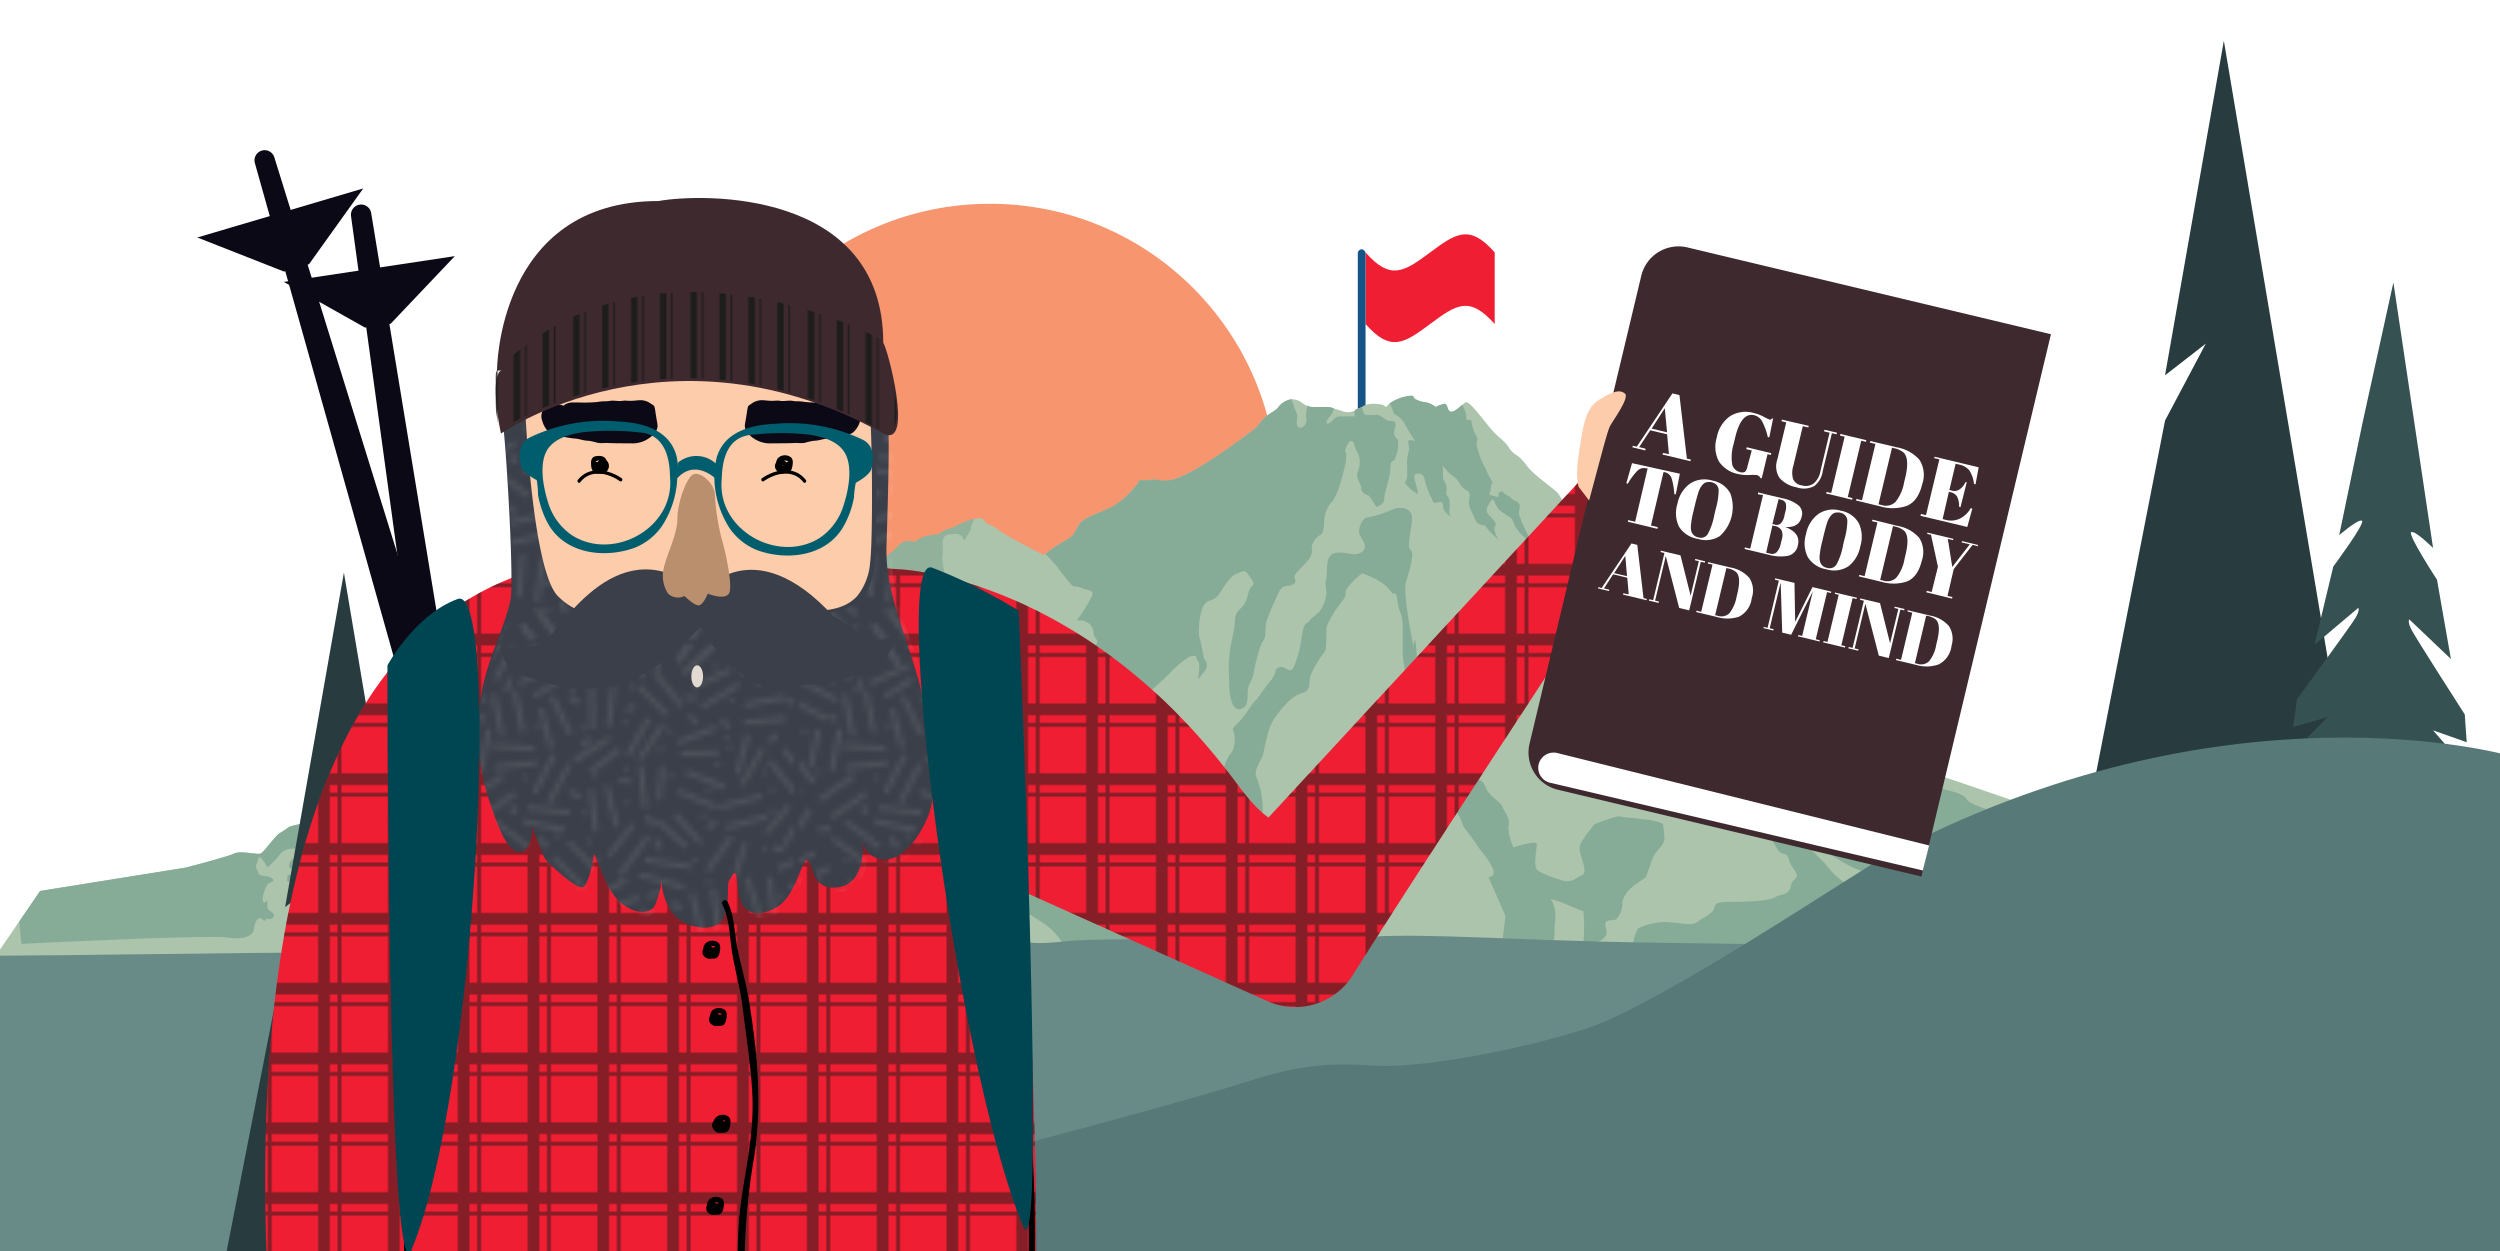 <svg xmlns="http://www.w3.org/2000/svg" xmlns:xlink="http://www.w3.org/1999/xlink" width="399.6" height="200" viewBox="0 0 399.6 200"><defs><clipPath id="a"><rect x="682.31" y="419.56" width="412.44" height="392.73" rx="27.73" transform="translate(6.85 -9.76) rotate(0.63)" style="fill:none"/></clipPath><clipPath id="b"><rect x="673.71" y="396.16" width="431.04" height="426.71" transform="translate(6.78 -9.77) rotate(0.63)" style="fill:none"/></clipPath><clipPath id="c"><rect x="-376.75" y="405.05" width="412.44" height="392.73" rx="27.73" transform="translate(82.72 29.89) rotate(8.07)" style="fill:none"/></clipPath><clipPath id="d"><rect x="-384.53" y="381.8" width="431.04" height="426.71" transform="translate(81.86 29.61) rotate(8.07)" style="fill:none"/></clipPath><clipPath id="e"><rect x="150.52" y="404.22" width="412.44" height="392.73" rx="27.73" transform="translate(87.82 -44.12) rotate(8.07)" style="fill:none"/></clipPath><clipPath id="f"><rect x="142.74" y="380.97" width="431.04" height="426.71" transform="translate(86.96 -44.4) rotate(8.07)" style="fill:none"/></clipPath><clipPath id="g"><rect x="-0.13" y="-1" width="400" height="201" style="fill:none"/></clipPath><pattern id="h" width="72" height="72" patternTransform="translate(258.25 130.12) scale(0.31)" patternUnits="userSpaceOnUse" viewBox="0 0 72 72"><rect width="72" height="72" style="fill:none"/><line x1="54" y1="71.75" x2="54" y2="144.25" style="fill:none;stroke:#1d1d1b;stroke-width:6px"/><line x1="18" y1="71.75" x2="18" y2="144.25" style="fill:none;stroke:#1d1d1b;stroke-width:6px"/><line x1="62" y1="71.75" x2="62" y2="144.25" style="fill:none;stroke:#1d1d1b;stroke-width:2px"/><line x1="26" y1="71.75" x2="26" y2="144.25" style="fill:none;stroke:#1d1d1b;stroke-width:2px"/><line x1="71.75" y1="18" x2="144.25" y2="18" style="fill:none;stroke:#1d1d1b;stroke-width:6px"/><line x1="71.75" y1="54" x2="144.25" y2="54" style="fill:none;stroke:#1d1d1b;stroke-width:6px"/><line x1="-0.25" y1="18" x2="72.25" y2="18" style="fill:none;stroke:#1d1d1b;stroke-width:6px"/><line x1="54" y1="-0.25" x2="54" y2="72.25" style="fill:none;stroke:#1d1d1b;stroke-width:6px"/><line x1="-0.25" y1="54" x2="72.25" y2="54" style="fill:none;stroke:#1d1d1b;stroke-width:6px"/><line x1="18" y1="-0.25" x2="18" y2="72.25" style="fill:none;stroke:#1d1d1b;stroke-width:6px"/><line x1="62" y1="-0.25" x2="62" y2="72.25" style="fill:none;stroke:#1d1d1b;stroke-width:2px"/><line x1="26" y1="-0.25" x2="26" y2="72.25" style="fill:none;stroke:#1d1d1b;stroke-width:2px"/><line x1="73.25" y1="26" x2="0.75" y2="26" style="fill:none;stroke:#1d1d1b;stroke-width:2px"/><line x1="73.25" y1="62" x2="0.75" y2="62" style="fill:none;stroke:#1d1d1b;stroke-width:2px"/><line x1="-72.25" y1="18" x2="0.25" y2="18" style="fill:none;stroke:#1d1d1b;stroke-width:6px"/><line x1="-72.25" y1="54" x2="0.25" y2="54" style="fill:none;stroke:#1d1d1b;stroke-width:6px"/><line x1="1.25" y1="26" x2="-71.25" y2="26" style="fill:none;stroke:#1d1d1b;stroke-width:2px"/><line x1="1.25" y1="62" x2="-71.25" y2="62" style="fill:none;stroke:#1d1d1b;stroke-width:2px"/><line x1="54" y1="-72.25" x2="54" y2="0.25" style="fill:none;stroke:#1d1d1b;stroke-width:6px"/><line x1="18" y1="-72.25" x2="18" y2="0.25" style="fill:none;stroke:#1d1d1b;stroke-width:6px"/><line x1="62" y1="-72.25" x2="62" y2="0.25" style="fill:none;stroke:#1d1d1b;stroke-width:2px"/><line x1="26" y1="-72.25" x2="26" y2="0.25" style="fill:none;stroke:#1d1d1b;stroke-width:2px"/></pattern><pattern id="i" width="65.25" height="65.25" patternTransform="translate(464.32 103.04) scale(0.85)" patternUnits="userSpaceOnUse" viewBox="0 0 65.25 65.25"><rect width="65.25" height="65.25" style="fill:none"/><line x1="67.55" y1="61.59" x2="62.02" y2="65.89" style="fill:none;stroke:#fff;stroke-linecap:square"/><line x1="70" y1="64.75" x2="64.47" y2="69.05" style="fill:none;stroke:#fff;stroke-linecap:square"/><line x1="47.19" y1="62.53" x2="43.5" y2="68" style="fill:none;stroke:#fff;stroke-linecap:square"/><line x1="49.93" y1="65.44" x2="44.83" y2="70.23" style="fill:none;stroke:#fff;stroke-linecap:square"/><line x1="53.13" y1="64.47" x2="55.5" y2="70.25" style="fill:none;stroke:#fff;stroke-linecap:square"/><line x1="56.25" y1="63.25" x2="59" y2="70" style="fill:none;stroke:#fff;stroke-linecap:square"/><line x1="28" y1="63.75" x2="22.31" y2="68.13" style="fill:none;stroke:#fff;stroke-linecap:square"/><line x1="32" y1="64.75" x2="25.3" y2="70.79" style="fill:none;stroke:#fff;stroke-linecap:square"/><line x1="9.25" y1="64.5" x2="9" y2="66" style="fill:none;stroke:#fff;stroke-linecap:square"/><line x1="14.22" y1="62.67" x2="18.5" y2="68.5" style="fill:none;stroke:#fff;stroke-linecap:square"/><line x1="17.05" y1="59.84" x2="21.33" y2="65.67" style="fill:none;stroke:#fff;stroke-linecap:square"/><line x1="38.75" y1="62.75" x2="39.25" y2="69.25" style="fill:none;stroke:#fff;stroke-linecap:square"/><line x1="36" y1="62" x2="34.5" y2="68.75" style="fill:none;stroke:#fff;stroke-linecap:square"/><line x1="2.3" y1="61.59" x2="-3.23" y2="65.89" style="fill:none;stroke:#fff;stroke-linecap:square"/><line x1="4.75" y1="64.75" x2="-0.78" y2="69.05" style="fill:none;stroke:#fff;stroke-linecap:square"/><line x1="65.82" y1="6.97" x2="72" y2="10.25" style="fill:none;stroke:#fff;stroke-linecap:square"/><line x1="22.49" y1="23.04" x2="19.25" y2="29.25" style="fill:none;stroke:#fff;stroke-linecap:square"/><line x1="36.42" y1="43.45" x2="44" y2="45.5" style="fill:none;stroke:#fff;stroke-linecap:square"/><line x1="37.5" y1="40.5" x2="45.25" y2="41.75" style="fill:none;stroke:#fff;stroke-linecap:square"/><line x1="30" y1="60.75" x2="32.75" y2="55.5" style="fill:none;stroke:#fff;stroke-linecap:square"/><line x1="26.5" y1="60.25" x2="29.52" y2="54.46" style="fill:none;stroke:#fff;stroke-linecap:square"/><line x1="46" y1="55.5" x2="41.25" y2="59" style="fill:none;stroke:#fff;stroke-linecap:square"/><line x1="47.25" y1="58" x2="43.5" y2="62" style="fill:none;stroke:#fff;stroke-linecap:square"/><line x1="49.88" y1="46.3" x2="50.78" y2="53.25" style="fill:none;stroke:#fff;stroke-linecap:square"/><line x1="45.98" y1="47.21" x2="47.53" y2="53.75" style="fill:none;stroke:#fff;stroke-linecap:square"/><line x1="14.22" y1="62.67" x2="18.5" y2="68.5" style="fill:none;stroke:#fff;stroke-linecap:square"/><line x1="17.05" y1="59.84" x2="21.33" y2="65.67" style="fill:none;stroke:#fff;stroke-linecap:square"/><line x1="20.53" y1="48.64" x2="23.96" y2="54.74" style="fill:none;stroke:#fff;stroke-linecap:square"/><line x1="24.23" y1="47.13" x2="26.88" y2="53.61" style="fill:none;stroke:#fff;stroke-linecap:square"/><line x1="33" y1="44.5" x2="27.75" y2="47.5" style="fill:none;stroke:#fff;stroke-linecap:square"/><line x1="35.5" y1="47.75" x2="29.75" y2="49.75" style="fill:none;stroke:#fff;stroke-linecap:square"/><line x1="47.19" y1="62.53" x2="43.5" y2="68" style="fill:none;stroke:#fff;stroke-linecap:square"/><line x1="49.93" y1="65.44" x2="44.83" y2="70.23" style="fill:none;stroke:#fff;stroke-linecap:square"/><line x1="53.13" y1="64.47" x2="55.5" y2="70.25" style="fill:none;stroke:#fff;stroke-linecap:square"/><line x1="28" y1="63.75" x2="22.31" y2="68.13" style="fill:none;stroke:#fff;stroke-linecap:square"/><line x1="32" y1="64.75" x2="25.3" y2="70.79" style="fill:none;stroke:#fff;stroke-linecap:square"/><line x1="21.5" y1="58.25" x2="22" y2="59.5" style="fill:none;stroke:#fff;stroke-linecap:square"/><line x1="37.75" y1="60.25" x2="38.75" y2="61.25" style="fill:none;stroke:#fff;stroke-linecap:square"/><line x1="38.75" y1="62.75" x2="39.25" y2="69.25" style="fill:none;stroke:#fff;stroke-linecap:square"/><line x1="36" y1="62" x2="34.5" y2="68.75" style="fill:none;stroke:#fff;stroke-linecap:square"/><line x1="53.28" y1="50" x2="54.53" y2="49.5" style="fill:none;stroke:#fff;stroke-linecap:square"/><line x1="32.5" y1="50.5" x2="32.75" y2="52" style="fill:none;stroke:#fff;stroke-linecap:square"/><line x1="50.5" y1="62" x2="51.75" y2="62" style="fill:none;stroke:#fff;stroke-linecap:square"/><line x1="33.75" y1="60" x2="32.75" y2="61.75" style="fill:none;stroke:#fff;stroke-linecap:square"/><line x1="38" y1="47.25" x2="39.25" y2="46.75" style="fill:none;stroke:#fff;stroke-linecap:square"/><line x1="40.24" y1="55.47" x2="35.81" y2="52.75" style="fill:none;stroke:#fff;stroke-linecap:square"/><line x1="42.97" y1="53.07" x2="36.62" y2="50.14" style="fill:none;stroke:#fff;stroke-linecap:square"/><line x1="35.5" y1="55.75" x2="36.75" y2="56" style="fill:none;stroke:#fff;stroke-linecap:square"/><line x1="42.28" y1="49" x2="43.53" y2="49.25" style="fill:none;stroke:#fff;stroke-linecap:square"/><line x1="18.63" y1="54.25" x2="20.25" y2="53.75" style="fill:none;stroke:#fff;stroke-linecap:square"/><line x1="26.99" y1="8.45" x2="27.13" y2="15.45" style="fill:none;stroke:#fff;stroke-linecap:square"/><line x1="30.99" y1="8.38" x2="30.25" y2="15" style="fill:none;stroke:#fff;stroke-linecap:square"/><line x1="43.64" y1="27.73" x2="50.13" y2="30.38" style="fill:none;stroke:#fff;stroke-linecap:square"/><line x1="45.15" y1="24.03" x2="51.63" y2="26.67" style="fill:none;stroke:#fff;stroke-linecap:square"/><line x1="27.12" y1="23.58" x2="31.89" y2="19.94" style="fill:none;stroke:#fff;stroke-linecap:square"/><line x1="24.09" y1="21.57" x2="30" y2="17.82" style="fill:none;stroke:#fff;stroke-linecap:square"/><line x1="18.5" y1="41.38" x2="11.72" y2="43.13" style="fill:none;stroke:#fff;stroke-linecap:square"/><line x1="19.25" y1="45" x2="12.47" y2="46.76" style="fill:none;stroke:#fff;stroke-linecap:square"/><line x1="19.69" y1="21.19" x2="16.45" y2="27.4" style="fill:none;stroke:#fff;stroke-linecap:square"/><line x1="8.74" y1="9.89" x2="10.07" y2="16.76" style="fill:none;stroke:#fff;stroke-linecap:square"/><line x1="12.66" y1="9.13" x2="14" y2="16" style="fill:none;stroke:#fff;stroke-linecap:square"/><line x1="0.57" y1="6.97" x2="6.75" y2="10.25" style="fill:none;stroke:#fff;stroke-linecap:square"/><line x1="3.5" y1="16.5" x2="2.32" y2="22.49" style="fill:none;stroke:#fff;stroke-linecap:square"/><line x1="7.57" y1="16.38" x2="6.25" y2="23.25" style="fill:none;stroke:#fff;stroke-linecap:square"/><line x1="56.37" y1="44.2" x2="58.78" y2="51.75" style="fill:none;stroke:#fff;stroke-linecap:square"/><line x1="60.53" y1="44.25" x2="61.28" y2="50.75" style="fill:none;stroke:#fff;stroke-linecap:square"/><line x1="53.03" y1="36.46" x2="49.02" y2="42.2" style="fill:none;stroke:#fff;stroke-linecap:square"/><line x1="55.77" y1="37.79" x2="54.03" y2="43.25" style="fill:none;stroke:#fff;stroke-linecap:square"/><line x1="26.95" y1="27.8" x2="27.75" y2="34.75" style="fill:none;stroke:#fff;stroke-linecap:square"/><line x1="29.93" y1="26.99" x2="31.63" y2="33.78" style="fill:none;stroke:#fff;stroke-linecap:square"/><line x1="52.81" y1="4.88" x2="46.46" y2="7.84" style="fill:none;stroke:#fff;stroke-linecap:square"/><line x1="54.25" y1="7.75" x2="48.16" y2="11.46" style="fill:none;stroke:#fff;stroke-linecap:square"/><line x1="17.65" y1="12.48" x2="19.25" y2="19" style="fill:none;stroke:#fff;stroke-linecap:square"/><line x1="19.73" y1="10.2" x2="22.83" y2="16.48" style="fill:none;stroke:#fff;stroke-linecap:square"/><line x1="37.5" y1="14.25" x2="34" y2="20.5" style="fill:none;stroke:#fff;stroke-linecap:square"/><line x1="40.13" y1="15.42" x2="36.19" y2="21.2" style="fill:none;stroke:#fff;stroke-linecap:square"/><line x1="50" y1="15.75" x2="43.75" y2="18.25" style="fill:none;stroke:#fff;stroke-linecap:square"/><line x1="50.5" y1="20.25" x2="44.25" y2="20.5" style="fill:none;stroke:#fff;stroke-linecap:square"/><line x1="56.22" y1="17.42" x2="54.53" y2="23.75" style="fill:none;stroke:#fff;stroke-linecap:square"/><line x1="58.95" y1="19.91" x2="55.47" y2="25.98" style="fill:none;stroke:#fff;stroke-linecap:square"/><line x1="57.14" y1="53.16" x2="50.8" y2="56.13" style="fill:none;stroke:#fff;stroke-linecap:square"/><line x1="58.84" y1="56.78" x2="52.5" y2="59.75" style="fill:none;stroke:#fff;stroke-linecap:square"/><line x1="47.25" y1="37" x2="43" y2="32.25" style="fill:none;stroke:#fff;stroke-linecap:square"/><line x1="44.5" y1="37.75" x2="39.68" y2="33.34" style="fill:none;stroke:#fff;stroke-linecap:square"/><line x1="30.53" y1="39.25" x2="34.5" y2="34.25" style="fill:none;stroke:#fff;stroke-linecap:square"/><line x1="32.93" y1="42.45" x2="37.25" y2="36.5" style="fill:none;stroke:#fff;stroke-linecap:square"/><line x1="22.43" y1="31.52" x2="15.47" y2="30.78" style="fill:none;stroke:#fff;stroke-linecap:square"/><line x1="21.5" y1="34.75" x2="14.66" y2="33.28" style="fill:none;stroke:#fff;stroke-linecap:square"/><line x1="6.75" y1="36.75" x2="12.35" y2="40.95" style="fill:none;stroke:#fff;stroke-linecap:square"/><line x1="9.15" y1="33.55" x2="14.75" y2="37.75" style="fill:none;stroke:#fff;stroke-linecap:square"/><line x1="13.99" y1="49.49" x2="13.42" y2="56.47" style="fill:none;stroke:#fff;stroke-linecap:square"/><line x1="17.75" y1="50" x2="16.81" y2="57.42" style="fill:none;stroke:#fff;stroke-linecap:square"/><line x1="20.17" y1="40.33" x2="25.12" y2="45.28" style="fill:none;stroke:#fff;stroke-linecap:square"/><line x1="23" y1="37.5" x2="27.95" y2="42.45" style="fill:none;stroke:#fff;stroke-linecap:square"/><line x1="8.5" y1="46.25" x2="3.93" y2="50.46" style="fill:none;stroke:#fff;stroke-linecap:square"/><line x1="10.78" y1="48.7" x2="5.25" y2="53" style="fill:none;stroke:#fff;stroke-linecap:square"/><line x1="56.12" y1="14.59" x2="63.1" y2="13.99" style="fill:none;stroke:#fff;stroke-linecap:square"/><line x1="56.25" y1="11.25" x2="62.75" y2="10" style="fill:none;stroke:#fff;stroke-linecap:square"/><line x1="36.25" y1="23.25" x2="37" y2="30.25" style="fill:none;stroke:#fff;stroke-linecap:square"/><line x1="40.25" y1="23.25" x2="39.75" y2="28.75" style="fill:none;stroke:#fff;stroke-linecap:square"/><line x1="11.96" y1="1.11" x2="9.1" y2="6.08" style="fill:none;stroke:#fff;stroke-linecap:square"/><line x1="6.46" y1="32.23" x2="12.21" y2="28.24" style="fill:none;stroke:#fff;stroke-linecap:square"/><line x1="4.18" y1="28.94" x2="9.94" y2="24.95" style="fill:none;stroke:#fff;stroke-linecap:square"/><line x1="4.14" y1="58.23" x2="8.5" y2="62.5" style="fill:none;stroke:#fff;stroke-linecap:square"/><line x1="6.57" y1="56.56" x2="10.5" y2="60" style="fill:none;stroke:#fff;stroke-linecap:square"/><line x1="60.75" y1="22.25" x2="65.07" y2="27.76" style="fill:none;stroke:#fff;stroke-linecap:square"/><line x1="63.4" y1="20.03" x2="67.72" y2="25.54" style="fill:none;stroke:#fff;stroke-linecap:square"/><line x1="58.5" y1="28.63" x2="51.72" y2="30.38" style="fill:none;stroke:#fff;stroke-linecap:square"/><line x1="59.5" y1="32.5" x2="52.72" y2="34.26" style="fill:none;stroke:#fff;stroke-linecap:square"/><line x1="15.75" y1="19.5" x2="8.84" y2="19.07" style="fill:none;stroke:#fff;stroke-linecap:square"/><line x1="16.25" y1="22.25" x2="9.3" y2="23.04" style="fill:none;stroke:#fff;stroke-linecap:square"/><line x1="60.26" y1="55.7" x2="64.19" y2="61.5" style="fill:none;stroke:#fff;stroke-linecap:square"/><line x1="63.57" y1="53.46" x2="67.5" y2="59.25" style="fill:none;stroke:#fff;stroke-linecap:square"/><line x1="63.75" y1="30.75" x2="60.04" y2="35.09" style="fill:none;stroke:#fff;stroke-linecap:square"/><line x1="67.13" y1="31.26" x2="63.44" y2="37.2" style="fill:none;stroke:#fff;stroke-linecap:square"/><line x1="67.55" y1="61.59" x2="62.02" y2="65.89" style="fill:none;stroke:#fff;stroke-linecap:square"/><line x1="56.25" y1="63.25" x2="59" y2="70" style="fill:none;stroke:#fff;stroke-linecap:square"/><line x1="63.94" y1="10.5" x2="70.13" y2="13.78" style="fill:none;stroke:#fff;stroke-linecap:square"/><line x1="16.58" y1="9.47" x2="21" y2="6.75" style="fill:none;stroke:#fff;stroke-linecap:square"/><line x1="13.84" y1="7.07" x2="20.2" y2="4.14" style="fill:none;stroke:#fff;stroke-linecap:square"/><line x1="36.13" y1="8.13" x2="40.88" y2="12.88" style="fill:none;stroke:#fff;stroke-linecap:square"/><line x1="39.27" y1="5.66" x2="43.59" y2="11.17" style="fill:none;stroke:#fff;stroke-linecap:square"/><line x1="67.73" y1="39.48" x2="62.5" y2="42" style="fill:none;stroke:#fff;stroke-linecap:square"/><line x1="70.56" y1="42.08" x2="64.45" y2="45.49" style="fill:none;stroke:#fff;stroke-linecap:square"/><line x1="30" y1="3.75" x2="31.25" y2="4" style="fill:none;stroke:#fff;stroke-linecap:square"/><line x1="29.25" y1="6.75" x2="29" y2="6" style="fill:none;stroke:#fff;stroke-linecap:square"/><line x1="34" y1="12.25" x2="34.75" y2="11.75" style="fill:none;stroke:#fff;stroke-linecap:square"/><line x1="45" y1="10" x2="46.25" y2="10" style="fill:none;stroke:#fff;stroke-linecap:square"/><line x1="51.75" y1="14.5" x2="52.5" y2="15.25" style="fill:none;stroke:#fff;stroke-linecap:square"/><line x1="60.75" y1="18" x2="61.5" y2="17.25" style="fill:none;stroke:#fff;stroke-linecap:square"/><line x1="62.25" y1="5.75" x2="61.75" y2="6.75" style="fill:none;stroke:#fff;stroke-linecap:square"/><line x1="6" y1="13.5" x2="6.75" y2="14" style="fill:none;stroke:#fff;stroke-linecap:square"/><line x1="12.25" y1="30.75" x2="12.25" y2="31.5" style="fill:none;stroke:#fff;stroke-linecap:square"/><line x1="5.5" y1="34.75" x2="4" y2="34.75" style="fill:none;stroke:#fff;stroke-linecap:square"/><line x1="9.75" y1="54.5" x2="10.25" y2="53.25" style="fill:none;stroke:#fff;stroke-linecap:square"/><line x1="18.25" y1="37.75" x2="17.5" y2="36.75" style="fill:none;stroke:#fff;stroke-linecap:square"/><line x1="49.25" y1="34.25" x2="50" y2="33.5" style="fill:none;stroke:#fff;stroke-linecap:square"/><line x1="39.28" y1="37" x2="39.78" y2="38" style="fill:none;stroke:#fff;stroke-linecap:square"/><line x1="25.5" y1="18.75" x2="26.25" y2="18" style="fill:none;stroke:#fff;stroke-linecap:square"/><line x1="23.25" y1="27.75" x2="24.5" y2="28.5" style="fill:none;stroke:#fff;stroke-linecap:square"/><line x1="9.25" y1="64.5" x2="9" y2="66" style="fill:none;stroke:#fff;stroke-linecap:square"/><line x1="38.25" y1="33.75" x2="37.75" y2="32.5" style="fill:none;stroke:#fff;stroke-linecap:square"/><line x1="67.55" y1="-3.66" x2="62.02" y2="0.64" style="fill:none;stroke:#fff;stroke-linecap:square"/><line x1="70" y1="-0.5" x2="64.47" y2="3.8" style="fill:none;stroke:#fff;stroke-linecap:square"/><line x1="47.19" y1="-2.72" x2="43.5" y2="2.75" style="fill:none;stroke:#fff;stroke-linecap:square"/><line x1="49.93" y1="0.19" x2="44.83" y2="4.98" style="fill:none;stroke:#fff;stroke-linecap:square"/><line x1="53.13" y1="-0.78" x2="55.5" y2="5" style="fill:none;stroke:#fff;stroke-linecap:square"/><line x1="56.25" y1="-2" x2="59" y2="4.75" style="fill:none;stroke:#fff;stroke-linecap:square"/><line x1="28" y1="-1.5" x2="22.31" y2="2.88" style="fill:none;stroke:#fff;stroke-linecap:square"/><line x1="32" y1="-0.5" x2="25.3" y2="5.54" style="fill:none;stroke:#fff;stroke-linecap:square"/><line x1="9.25" y1="-0.75" x2="9" y2="0.75" style="fill:none;stroke:#fff;stroke-linecap:square"/><line x1="14.22" y1="-2.58" x2="18.5" y2="3.25" style="fill:none;stroke:#fff;stroke-linecap:square"/><line x1="17.05" y1="-5.41" x2="21.33" y2="0.42" style="fill:none;stroke:#fff;stroke-linecap:square"/><line x1="58.53" y1="59.5" x2="59.03" y2="60.75" style="fill:none;stroke:#fff;stroke-linecap:square"/><line x1="38.75" y1="-2.5" x2="39.25" y2="4" style="fill:none;stroke:#fff;stroke-linecap:square"/><line x1="36" y1="-3.25" x2="34.5" y2="3.5" style="fill:none;stroke:#fff;stroke-linecap:square"/><line x1="45.75" y1="13.75" x2="46.5" y2="14.5" style="fill:none;stroke:#fff;stroke-linecap:square"/><line x1="32.75" y1="25.5" x2="34" y2="25.75" style="fill:none;stroke:#fff;stroke-linecap:square"/><line x1="63.5" y1="51" x2="64.25" y2="50.25" style="fill:none;stroke:#fff;stroke-linecap:square"/><line x1="8.25" y1="1.75" x2="4.85" y2="6.08" style="fill:none;stroke:#fff;stroke-linecap:square"/><line x1="61.5" y1="38.25" x2="62.75" y2="38.5" style="fill:none;stroke:#fff;stroke-linecap:square"/><line x1="23.25" y1="10" x2="24.25" y2="10.75" style="fill:none;stroke:#fff;stroke-linecap:square"/><line x1="36.25" y1="4.5" x2="36.5" y2="5.75" style="fill:none;stroke:#fff;stroke-linecap:square"/><line x1="11" y1="8.5" x2="11.5" y2="7" style="fill:none;stroke:#fff;stroke-linecap:square"/><line x1="3.25" y1="3.75" x2="3.25" y2="3.75" style="fill:none;stroke:#fff;stroke-linecap:round"/><line x1="6.25" y1="7" x2="6.25" y2="7" style="fill:none;stroke:#fff;stroke-linecap:round"/><line x1="13" y1="1.5" x2="13" y2="1.5" style="fill:none;stroke:#fff;stroke-linecap:round"/><line x1="23.25" y1="8.5" x2="23.25" y2="8.5" style="fill:none;stroke:#fff;stroke-linecap:round"/><line x1="17" y1="15.25" x2="17" y2="15.25" style="fill:none;stroke:#fff;stroke-linecap:round"/><line x1="14.5" y1="25" x2="14.5" y2="25" style="fill:none;stroke:#fff;stroke-linecap:round"/><line x1="3.75" y1="24" x2="3.75" y2="24" style="fill:none;stroke:#fff;stroke-linecap:round"/><line x1="20.5" y1="36" x2="20.5" y2="36" style="fill:none;stroke:#fff;stroke-linecap:round"/><line x1="25.75" y1="31.75" x2="25.75" y2="31.75" style="fill:none;stroke:#fff;stroke-linecap:round"/><line x1="33.5" y1="23.25" x2="33.5" y2="23.25" style="fill:none;stroke:#fff;stroke-linecap:round"/><line x1="28" y1="40.25" x2="28" y2="40.25" style="fill:none;stroke:#fff;stroke-linecap:round"/><line x1="32.75" y1="43" x2="32.75" y2="43" style="fill:none;stroke:#fff;stroke-linecap:round"/><line x1="18.75" y1="47.25" x2="18.75" y2="47.25" style="fill:none;stroke:#fff;stroke-linecap:round"/><line x1="42" y1="24.75" x2="42" y2="24.75" style="fill:none;stroke:#fff;stroke-linecap:round"/><line x1="41.75" y1="16.25" x2="41.75" y2="16.25" style="fill:none;stroke:#fff;stroke-linecap:round"/><line x1="58.25" y1="7.5" x2="58.25" y2="7.5" style="fill:none;stroke:#fff;stroke-linecap:round"/><line x1="50.25" y1="4" x2="50.25" y2="4" style="fill:none;stroke:#fff;stroke-linecap:round"/><line x1="61" y1="27.25" x2="61" y2="27.25" style="fill:none;stroke:#fff;stroke-linecap:round"/><line x1="59.5" y1="38.25" x2="59.5" y2="38.25" style="fill:none;stroke:#fff;stroke-linecap:round"/><line x1="54" y1="45" x2="54" y2="45" style="fill:none;stroke:#fff;stroke-linecap:round"/><line x1="57.5" y1="55" x2="57.5" y2="55" style="fill:none;stroke:#fff;stroke-linecap:round"/><line x1="50" y1="59.75" x2="50" y2="59.75" style="fill:none;stroke:#fff;stroke-linecap:round"/><line x1="28.5" y1="61" x2="28.5" y2="61" style="fill:none;stroke:#fff;stroke-linecap:round"/><line x1="39.5" y1="63.5" x2="39.5" y2="63.5" style="fill:none;stroke:#fff;stroke-linecap:round"/><line x1="25.25" y1="15.75" x2="25.25" y2="15.75" style="fill:none;stroke:#fff;stroke-linecap:round"/><line x1="10.75" y1="62.75" x2="10.75" y2="62.75" style="fill:none;stroke:#fff;stroke-linecap:round"/><line x1="0.75" y1="51.5" x2="0.75" y2="51.5" style="fill:none;stroke:#fff;stroke-linecap:round"/><line x1="3.75" y1="44.25" x2="3.75" y2="44.25" style="fill:none;stroke:#fff;stroke-linecap:round"/><line x1="9" y1="40.5" x2="9" y2="40.5" style="fill:none;stroke:#fff;stroke-linecap:round"/><line x1="9.75" y1="44.25" x2="9.75" y2="44.25" style="fill:none;stroke:#fff;stroke-linecap:round"/><line x1="50.75" y1="22.5" x2="50.75" y2="22.5" style="fill:none;stroke:#fff;stroke-linecap:round"/><line x1="48" y1="32.25" x2="48" y2="32.25" style="fill:none;stroke:#fff;stroke-linecap:round"/><line x1="46.25" y1="40.5" x2="46.25" y2="40.5" style="fill:none;stroke:#fff;stroke-linecap:round"/><line x1="27.75" y1="24.75" x2="27.75" y2="24.75" style="fill:none;stroke:#fff;stroke-linecap:round"/><line x1="24.25" y1="55.5" x2="24.25" y2="55.5" style="fill:none;stroke:#fff;stroke-linecap:round"/><line x1="24.25" y1="63.5" x2="24.25" y2="63.5" style="fill:none;stroke:#fff;stroke-linecap:round"/><line x1="18.88" y1="59.5" x2="18.88" y2="59.5" style="fill:none;stroke:#fff;stroke-linecap:round"/><line x1="26.63" y1="37" x2="26.63" y2="37" style="fill:none;stroke:#fff;stroke-linecap:round"/><line x1="61" y1="62" x2="61" y2="62" style="fill:none;stroke:#fff;stroke-linecap:round"/><line x1="4.5" y1="56" x2="4.5" y2="56" style="fill:none;stroke:#fff;stroke-linecap:round"/><line x1="33.75" y1="29.75" x2="33.75" y2="29.75" style="fill:none;stroke:#fff;stroke-linecap:round"/><line x1="33.25" y1="14.75" x2="33.25" y2="14.75" style="fill:none;stroke:#fff;stroke-linecap:round"/><line x1="34.5" y1="8" x2="34.5" y2="8" style="fill:none;stroke:#fff;stroke-linecap:round"/><line x1="49.75" y1="55.75" x2="49.75" y2="55.75" style="fill:none;stroke:#fff;stroke-linecap:round"/><line x1="49" y1="44.75" x2="49" y2="44.75" style="fill:none;stroke:#fff;stroke-linecap:round"/><line x1="62.75" y1="47.25" x2="62.75" y2="47.25" style="fill:none;stroke:#fff;stroke-linecap:round"/><line x1="52.25" y1="17.5" x2="52.25" y2="17.5" style="fill:none;stroke:#fff;stroke-linecap:round"/><line x1="53" y1="19.25" x2="53" y2="19.25" style="fill:none;stroke:#fff;stroke-linecap:round"/><line x1="53.25" y1="10.5" x2="53.25" y2="10.5" style="fill:none;stroke:#fff;stroke-linecap:round"/><line x1="40" y1="19.75" x2="40" y2="19.75" style="fill:none;stroke:#fff;stroke-linecap:round"/><line x1="49" y1="27.25" x2="49" y2="27.25" style="fill:none;stroke:#fff;stroke-linecap:round"/><line x1="59.5" y1="24" x2="59.5" y2="24" style="fill:none;stroke:#fff;stroke-linecap:round"/><line x1="61" y1="31.25" x2="61" y2="31.25" style="fill:none;stroke:#fff;stroke-linecap:round"/><line x1="1" y1="16.25" x2="1" y2="16.25" style="fill:none;stroke:#fff;stroke-linecap:round"/><line x1="-4.5" y1="22.25" x2="-0.18" y2="27.76" style="fill:none;stroke:#fff;stroke-linecap:square"/><line x1="-1.85" y1="20.03" x2="2.47" y2="25.54" style="fill:none;stroke:#fff;stroke-linecap:square"/><line x1="-1.68" y1="53.46" x2="2.25" y2="59.25" style="fill:none;stroke:#fff;stroke-linecap:square"/><line x1="1.88" y1="31.26" x2="-1.81" y2="37.2" style="fill:none;stroke:#fff;stroke-linecap:square"/><line x1="2.3" y1="61.59" x2="-3.23" y2="65.89" style="fill:none;stroke:#fff;stroke-linecap:square"/><line x1="-1.31" y1="10.5" x2="4.88" y2="13.78" style="fill:none;stroke:#fff;stroke-linecap:square"/><line x1="2.48" y1="39.48" x2="-2.75" y2="42" style="fill:none;stroke:#fff;stroke-linecap:square"/><line x1="5.31" y1="42.08" x2="-0.8" y2="45.49" style="fill:none;stroke:#fff;stroke-linecap:square"/><line x1="2.3" y1="-3.66" x2="-3.23" y2="0.64" style="fill:none;stroke:#fff;stroke-linecap:square"/><line x1="4.75" y1="-0.5" x2="-0.78" y2="3.8" style="fill:none;stroke:#fff;stroke-linecap:square"/><line x1="14.22" y1="-2.58" x2="18.5" y2="3.25" style="fill:none;stroke:#fff;stroke-linecap:square"/><line x1="17.05" y1="-5.41" x2="21.33" y2="0.42" style="fill:none;stroke:#fff;stroke-linecap:square"/><line x1="47.19" y1="-2.72" x2="43.5" y2="2.75" style="fill:none;stroke:#fff;stroke-linecap:square"/><line x1="49.93" y1="0.19" x2="44.83" y2="4.98" style="fill:none;stroke:#fff;stroke-linecap:square"/><line x1="53.13" y1="-0.78" x2="55.5" y2="5" style="fill:none;stroke:#fff;stroke-linecap:square"/><line x1="28" y1="-1.5" x2="22.31" y2="2.88" style="fill:none;stroke:#fff;stroke-linecap:square"/><line x1="32" y1="-0.5" x2="25.3" y2="5.54" style="fill:none;stroke:#fff;stroke-linecap:square"/><line x1="38.75" y1="-2.5" x2="39.25" y2="4" style="fill:none;stroke:#fff;stroke-linecap:square"/><line x1="36" y1="-3.25" x2="34.5" y2="3.5" style="fill:none;stroke:#fff;stroke-linecap:square"/><line x1="67.55" y1="-3.66" x2="62.02" y2="0.64" style="fill:none;stroke:#fff;stroke-linecap:square"/><line x1="56.25" y1="-2" x2="59" y2="4.75" style="fill:none;stroke:#fff;stroke-linecap:square"/><line x1="9.25" y1="-0.75" x2="9" y2="0.75" style="fill:none;stroke:#fff;stroke-linecap:square"/><line x1="2.3" y1="-3.66" x2="-3.23" y2="0.64" style="fill:none;stroke:#fff;stroke-linecap:square"/></pattern><pattern id="j" width="74.06" height="72" patternTransform="translate(203.01 124.7) scale(0.25)" patternUnits="userSpaceOnUse" viewBox="0 0 74.06 72"><rect width="74.06" height="72" style="fill:none"/><line x1="24.98" y1="72" x2="24.98" style="fill:none;stroke:#1d1d1b;stroke-width:4px"/><line x1="6.49" y1="72" x2="6.49" style="fill:none;stroke:#1d1d1b;stroke-width:4px"/><line x1="43.47" y1="72" x2="43.47" style="fill:none;stroke:#1d1d1b;stroke-width:4px"/><line x1="61.96" y1="72" x2="61.96" style="fill:none;stroke:#1d1d1b;stroke-width:4px"/><line x1="12.09" y1="72" x2="12.09" style="fill:none;stroke:#1d1d1b"/><line x1="30.58" y1="72" x2="30.58" style="fill:none;stroke:#1d1d1b"/><line x1="49.07" y1="72" x2="49.07" style="fill:none;stroke:#1d1d1b"/><line x1="67.56" y1="72" x2="67.56" style="fill:none;stroke:#1d1d1b"/></pattern></defs><title>s7s10</title><g style="clip-path:url(#a)"><g style="clip-path:url(#b)"><path d="M1446.89,533.05S1382,509.73,1372.72,507s-17.19-8.17-26.45-12.26-6.56-8-15.78-16.12-18.5-9.52-25.09-14.91,2.64,1.36-27.76-14.93-59.55-24.58-71.32-42-46.15-35.07-56.61-51.14-18.33-25.46-26.26-29.54-11.77-17.41-15.76-17.45-9.92-4.77-13.89-6.14a38.74,38.74,0,0,1-7.93-4.08s-22.47-12.21-25.07-17.56-5.19-12-9.12-17.38-19.77-14.84-27.63-25.56-9.23-6.75-14.46-14.79-7.91-6.73-18.39-20.14-15.74-20.12-18.41-18.82-8.06,7.89-12,7.85-2.57-8-6.57-6.72l-4,1.28-2.67,1.3s-5.27-4.05-7.93-4.07-6.63-1.41-9.28-2.77.05-4-6.61-2.73-13.34,3.84-16,6.47L905,187.39s-1.3-2.67-7.94-2.74-8-.09-10.65,1.21-1.35,1.31-5.35,2.6,0,1.33-5.35,2.6-9.29-1.43-14.59-2.82-2.64-1.36-8-1.42l-10.63-.12c-2.66,0-5.31-1.38-9.27-4.09a14.32,14.32,0,0,0-9.27-2.76c-2.66,0-9.35,3.89-10.71,6.53s-8,5.23-12.07,9.17a59.05,59.05,0,0,0-6.73,7.91s-48.27,36.69-69.61,43.1c-2.54.77-9.33,2.56-14.63,1.17s-6.65-.07-8-.09l-8-.09s-9.46,14.52-24.17,22.34c-5.25,2.79-20,7.75-25.39,11.68s-5.45,11.91-13.47,15.81-20.09,13.07-20.09,13.07-35.68-19-38.31-21.69-4-2.71-9.25-5.42-1.25-6.66-11.92-4.12-14.69,6.48-20,7.75-10.69,5.2-10.69,5.2-13.29-.14-20,6.43c0,0-9.26-4.09-14.67,3.83a203.74,203.74,0,0,1-37.53,27.5c-6.72,3.86-17.38,9.12-24.14,19.68-3.05,4.75-52.42,51.27-108.6,82.56-2.32,1.29-3.94-4-9.29-1.44s-9.36,5.22-20,3.77-1.28-5.33-13.28-1.47-12.05,7.84-22.75,13-10.71,6.53-20,9.08-10.63-.11-17.3,1.14-5.39,6.59-10.73,9.19-25.29,2.38-34.68,10.25c-2.28,1.91-16,6.47-28,7.67s-9.43,10.53-18.72,9.1-11.92-4.12-17.26-1.52S94.5,501.51,90.5,502.8s-5.33,1.27-12,2.53-9.29-1.44-10.65,1.21,2.61,4-2.72,5.29-6.66,1.25-8,5.23,2.61,4-4,5.27-12,1.2-18.64,2.45-22.66,5.07-30.63,5-7.95-2.74-14.62-.16-24,5-25.33,6.37-4,2.61-8,5.23S-57.67,557-60.34,558.3s-17.25-2.85-22.6-.25-41.34,11.51-41.34,11.51l-125.17,18.56-43.23,62,653.93,15.19,1084.58,23.93Z" style="fill:#abc4ab"/></g></g><g style="clip-path:url(#c)"><g style="clip-path:url(#d)"><path d="M393.85,591.5S332.53,560,323.69,556.05s-16-10.33-24.65-15.58-5.46-8.83-13.55-18-17.12-11.82-23-18S265,506.1,236.94,486s-55.87-32.08-65.29-50.87-41.21-40.76-49.51-58-14.88-27.62-22.22-32.69-9.42-18.79-13.36-19.35-9.22-6-13-7.88a39.33,39.33,0,0,1-7.33-5.07s-20.7-15-22.59-20.66S40.07,278.86,36.87,273s-17.69-17.27-24.1-28.92S4.49,236.22.34,227.58s-7-7.7-15.62-22.36-13-22-15.82-21-9,6.78-13,6.22-1.52-8.27-5.65-7.51l-4.14.75-2.82,1s-4.7-4.7-7.33-5.07-6.4-2.25-8.85-3.94.56-4-6.2-3.57-13.73,2.09-16.73,4.35l-3,2.26s-.94-2.82-7.52-3.76-7.9-1.12-10.72-.17-1.5,1.13-5.63,1.88-.19,1.32-5.64,1.89-9-2.62-14.11-4.69-2.44-1.68-7.71-2.43l-10.53-1.49c-2.63-.38-5.08-2.07-8.65-5.26a14.4,14.4,0,0,0-8.84-3.94c-2.64-.37-9.78,2.65-11.47,5.09s-8.64,4.15-13.15,7.54a58.2,58.2,0,0,0-7.7,7s-52.61,30.14-74.6,33.73c-2.62.43-9.59,1.33-14.66-.73s-6.59-.94-7.9-1.12l-7.9-1.12s-11.27,13.17-26.86,19c-5.57,2.08-20.87,5.09-26.69,8.3s-6.94,11.1-15.4,13.93-21.61,10.36-21.61,10.36-32.93-23.47-35.19-26.47-3.57-3.19-8.46-6.57-.39-6.77-11.29-5.63-15.41,4.53-20.86,5.1-11.28,3.77-11.28,3.77-13.16-1.86-20.68,3.78c0,0-8.65-5.25-15,1.9a203.78,203.78,0,0,1-40.78,22.42c-7.16,2.95-18.41,6.78-26.49,16.38-3.63,4.32-58.61,44.06-118.37,67.81-2.47,1-3.38-4.51-9-2.62s-10,4-20.31,1.15-.57-5.45-13-3.18-13,6.21-24.24,10-11.47,5.09-21.05,6.41-10.53-1.49-17.3-1.11-6.2,5.84-11.84,7.72-25.38-.91-35.71,5.68c-2.51,1.6-16.73,4.34-28.76,4s-10.71,9.22-19.73,6.6-11.29-5.63-16.93-3.74-10.7,9.22-14.84,10-5.45.57-12.22,1-9-2.62-10.71-.17,2.07,4.32-3.38,4.89-6.77.38-8.65,4.15,2.08,4.32-4.69,4.7-12-.36-18.8,0-23.12,2.09-31,1-7.53-3.75-14.48-2.05-24.44,1.91-25.94,3-4.32,2.07-8.65,4.14-15.4,13.93-18.22,14.88-16.73-5.06-22.37-3.18-42.48,6.07-42.48,6.07l-126.53,2.2-50.89,55.89,646.47,99.7L372.59,746.25Z" style="fill:#abc4ab"/><path d="M-533.54,446.61a104.78,104.78,0,0,0,4.72,14.1c3,7.14,11.86,11.08,17.69,17.28s12.81,23.3,18.64,29.49-.56,3.95-2.8,10.35-.75,5.26.19,8.08,20.34,27.05,25.23,30.43,2.26,3,17.88,16a55.23,55.23,0,0,1,18.64,29.5L-342,615.42l151.73,9.43s9.78-2.65,11.65-6.41-3.58-12.59-3.58-12.59l9.56-20.13s-8.09-9.2-11.67-12.39,3.19-13,4.3-20.88-6.77-9-11.66-12.39-2.65-9.77,4.11-19.56,3-21.06,3-21.06-7.89,8.28-9.58,10.73-13,6.22-31.2,11.69-13.15,7.53-17.47,9.61-1.28,37.41-6.57,8.46-2.09-13.72-5.1-20.86,2.25-6.39,3.55-15.61.36-21.43-1.53-27.07,6-13.92,7.88-17.68,7.12-21.82,13.5-29,17.28-17.69,26.87-19,6.57-8.47,10.13-14.68,13.15-16.93,14.65-18.06,3.18-13,3.93-18.24,10.32-16,16.52-21.83,2.06-5.08,5.44-10,15-11.3,15-11.3,15,7.51,20.51,16.34,2.26,3,4.7,4.69.2,8.09,1.9,15,1.32,9.59.58,14.85l-3,21.06c-.93,6.58.21,17.49-.35,21.43s-.74,14.67,1.35,28.39,4.71,14.1,4,19.36,6.21,13,5.1,30.26,5.86,25,5.86,25,2.64,9.78,5.27,10.15,7.91,10.52,8.48,16,4.15,8.64,10.37,21.61,0,0,3.2,5.82,2.26,3,6.22,13-3.94,8.84-3.94,8.84l9.81,35-5.62,20.68s11.48,4.32,17.11,2.43,7.9,1.12,7.9,1.12,7.53,3.75,11.48,4.31,5.45-.57,7.14-3S-19.32,641-16.7,632s-1.53-17.67-1.53-17.67,8.84,3.94,11.29,5.63,14.86,8.82,14.86,8.82-1.11,17.3-3.73,26.32,9,2.63,10.53,1.5,5.45-.57,8.64-4.15.94-6.58,1.5-10.53,8.27-1.51,9.77-2.64a20.83,20.83,0,0,0,7.13-12.42c.93-6.58,8.45-12.23,12.77-14.3s10.15-5.28,10.15-5.28l5.44-10a34.66,34.66,0,0,1,5.25-8.65c3.19-3.58,9-6.78,9.77-12s.17-10.72.36-12-11.29-5.63-13.92-6-9-2.62-11.66-3-9-2.62-11.66-3-20.68,3.79-20.68,3.79a142.76,142.76,0,0,0-12.58,13c-4.88,6-2.62,9-1.48,19.93S11.08,597,5.26,600.19s-12-.36-12-.36-17.68-7.88-19.76-12.2,2.43-17.11,3-21.06-20.12-.16-20.12-.16-3.58-12.6-1.33-19-2.27-12.41-3-16.54-10.54-10.89-12-19.16S-71,503.46-72.5,495.18s5.63-11.28,8.82-14.86,7.5-15.05,9.94-22.76,10.14-14.67,12.57-22.38.17-20.12-1.34-28.39-8.67-14.65-9.23-10.71.76,4.14.77,13.54.2,8.08-.92,16-9,16.18-9,25.58-21,25.21-21,25.21-10.34-2.8-13.73-7.31,1.49-10.53-2.08-13.72-6.81-37.22-4.58-62.42-1.52-8.27-1.52-8.27-1.72-25.75-.79-41.73,1.49-10.53,7.86-27.08.18-10.72,1.11-17.3,5.06-16.74,6-23.32-6.4-11.65-16.18-9-19.36,4-22,3.6-7.51,5.65-8.26,10.91,7.54,13.15.21,17.49-15.61-3.56-23.88-2.05-7.13,12.42-9.57,20.13-.74,5.27-1.86,13.16S-180,344.33-180,344.33l-7.33,4.34a10,10,0,0,1-4.51,3.39c-2.82.94-5.81,12.6-5.81,12.6s-5.06,16.74-9.94,22.76-6.4-2.25-11.85-1.68-1.87,3.76-9.58,10.72-11.07,11.86-15.58,15.25-8.08,9.6-17.09,16.37-1.88,3.77-4.87,15.43-3.38,4.89-10.51,17.3,0,0-1.68,11.85-8.06,28.4-10.31,34.79-.56,3.95,2.65,9.77,1.71,16.36,1.71,16.36-3.38,4.89-13.53,10.17c-4.42,2.3-6.59,4.91-7.64,7.14a15.35,15.35,0,0,0-.82-4.31c-1.88-5.64-3.21-15.23-3.21-15.23s.74-14.66,2.61-18.43-.75-4.13-2.64-9.77.92-16-5.84-15.6-.56,3.95-2.63,9-3.36,14.29-5.61,20.69,1.32,9.58.58,14.85-2.24,15.79-4.49,22.19-23.48,23.52-23.48,23.52a56.72,56.72,0,0,1-1.7-7c-.75-4.14,1.12-7.9,1.68-11.85s-6.78-9-12.8-13.9-4.14-8.64-4.14-8.64,1.12-7.9.55-13.35,7.5-15.05,9.19-17.49-5.65-7.52-13.92-6-7.87,17.68-12.38,21.07-14.1,4.71-14.1,4.71l-5.83-6.2a34.81,34.81,0,0,1,2.62-9c1.87-3.77-.38-6.77-1.7-7s-3-7.14-3-7.14l-5.46-8.83-16.34,11.11L-447,494.46l-4.53-15.41-9-12,20.28-19.95,17.85-12.24,4.88-6,14.1-4.72,8.45-2.83,19.74-6.6,12.59-3.58,6-4.52,3.75-7.53s7.33-4.33,10.34-6.59,9.58-1.33,9.58-1.33l14.84-10s18.23-14.87,25-15.25,2.26,3,4.71,4.69-2.24,15.8-2.24,15.8l6.2-5.84C-278.31,374.71-283,370-283,370s-.58-14.85-1.34-19,3.17-22.38,7.87-27.08,8.27-1.52,13-6.22,11.45-14.49,18.4-16.19,7.14-3,11.29,5.63-.37,2.63-4.69,14.1-10.7,9.23-13.14,16.94-1.3,9.21-5.24,18.05-5.06,16.74-7.3,32.53-1.29,28,5.48,27.63,7.7-7,8.64-13.54,5.25-8.65,7.69-16.37,8.62-22.94,11.62-25.2,3-11.66,4.88-15.42a271.26,271.26,0,0,1,14.07-23.52c5.07-7.34,8.46-2.83,12.78-4.9s1.88-3.76,2.25-6.39,9.2-8.1,13.9-12.8,3.56-6.21,4.12-10.16,6.57-8.47,9.39-9.41,4.13-10.16,4.13-10.16,1.49-10.53,9-16.17,16.51-31.23,16.51-31.23,2.44-7.71,1.31-9.21,4.13-10.16,6.57-8.47.95,2.82,2.83,8.45,2.64,9.78-1.11,17.3,1.33,9.59.58,14.85,5.65,7.52,5.65,7.52l5.28,10.14s6.76-.38,7.51-5.64,7.88-17.68,9-25.58,3.19-3.58,5.06-7.34,3.57-6.21,4.32-11.47.37-2.63-1.7-7,2.62-9,1.68-11.84-4-.56-7.53-3.75-4.7-4.7-7.34-5.07l-9.21-1.31c-1.56-.22-2.13-4.06-2.34-7.16a11.34,11.34,0,0,1-3.49,1c-3.32.61-1.45,1.09-3.38,1.55l-.19,4.66-11.85-1.68c-5.26-.74-5.63,1.89-10,4s-3.76-1.88.75-5.26a14.21,14.21,0,0,0,4.27-6.28c-4.23-1.77-2.07-1.47-7.1-2.18l-10.53-1.49a10.45,10.45,0,0,1-4.19-1.72c-2.34,3.7-2,7.23-2.57,11.5-.74,5.26-5.06,7.34-7.51,5.65s-.57-5.45,0-9.4-1.7-7-1.51-8.27c.13-1-.82-4.18-1.21-6.88l-.49-.08c-2.64-.37-9.78,2.65-11.47,5.09s-8.64,4.15-13.15,7.54a58.2,58.2,0,0,0-7.7,7s-52.61,30.14-74.6,33.73c-2.62.43-9.59,1.33-14.66-.73s-6.59-.94-7.9-1.12l-7.9-1.12s-11.27,13.17-26.86,19c-5.57,2.08-20.87,5.09-26.69,8.3s-6.94,11.1-15.4,13.93c-6.73,2.25-16.42,7.47-20.1,9.51,4,5.57,7.92,11.13,8.84,13.06,2.08,4.32,3.2,5.82,7.54,13.15s3.57,3.19,9.78,6.76,10.34,2.81,8.28,7.89-16.15,19.19-16.15,19.19,8.84-.76,11.85,6.38-.74,5.26,2.46,11.09-4.88,6-8.45,12.23-6,13.92-12,18.43-13.52,10.17-31.93,26.36-8.08.2-21.42,9.05-14.66,8.66-26.31,15.07S-533.54,446.61-533.54,446.61Z" style="fill:#86ac98"/><path d="M2.48,293C1,284.73.6,287.36,1.16,283.41s3.56-6.2-1.33-9.58-2.26-3-7.15-6.39-.76-4.13-4.89-3.38.57,5.45-4.51,3.39-5.08-2.06-4.89-3.38,1.5-1.13,2.06-5.07,2.82-.95.93-6.59-2.07-4.32-2.83-8.45-5.08-11.47-5.09-20.87,3-2.26.17-10.71-1.14-10.91-2.27-12.41S-33,202-32,195.46c.61-4.29-1.33-6.66-2.13-9.56-3.08,2-7.07,4.9-9.9,4.5-3.95-.56-1.52-8.27-5.65-7.51l-4.14.75-2.82,1s-4.7-4.7-7.33-5.07-6.4-2.25-8.85-3.94.56-4-6.2-3.57c-6.52.37-13.19,2-16.36,4.1,1.33,2.78,2.27,5.27,2.08,6.64-.56,3.94,4.89,3.37,8.85,13.33,2.45,6.17,4,11.18,6.1,14.6-2.52-.9-4.75-1.5-5.33-1.06-1.51,1.13.38,6.77-1.31,9.21s-2.43,7.71-3.18,13l-1.12,7.9c-.75,5.26-4.51,3.39-1.12,7.89s3.39,4.51,7,7.7-1.89-15,.93-16,6.77-.38,7.52,3.75,1,12.22,3,16.55.57,5.45,3.2,5.82,6.95-1.7,6.21,3.57,5.27,10.14,5.27,10.14a5.79,5.79,0,0,1-.75-4.13c.37-2.64,2.81-10.35.55-13.35s.56-3.95,0-9.4S-59.61,248-59,244c.38-2.63.71-6.72.89-9.17,2.26,3.5,4,6.33,4.75,7.28,2.26,3,4.89,3.38,7.91,10.52s6,4.88,6.78,9-3.57,6.21-.74,14.66,2.46,11.09,6.22,13,4,.56,4.89,3.38,9,12,9,12-3.2-5.82-2.65-9.77,3-2.26.94-6.58-5.65-7.52-5.28-10.15,1.88-3.76,3.57-6.21,3.19-3.57,4.13-.76.57,5.46,5.28,10.15,7.34,5.07,8.09,9.2S-2.4,299,1,303.53s7,7.7,8.09,9.2S4,301.27,2.48,293Z" style="fill:#86ac98"/></g></g><g style="clip-path:url(#e)"><g style="clip-path:url(#f)"><path d="M921.12,590.67S859.8,559.16,851,555.22s-16-10.33-24.65-15.58-5.46-8.83-13.55-18-17.12-11.83-23-18,2.45,1.69-25.59-18.39-55.87-32.09-65.29-50.88-41.22-40.75-49.51-58-14.88-27.62-22.22-32.69-9.42-18.79-13.37-19.35-9.22-6-13-7.88a39.33,39.33,0,0,1-7.33-5.07s-20.7-15-22.59-20.66-3.58-12.59-6.79-18.41S546.44,254.93,540,243.28s-8.28-7.89-12.43-16.53-7-7.7-15.63-22.36-13-22-15.81-21-9,6.78-13,6.22-1.51-8.27-5.64-7.51l-4.14.75-2.82.95s-4.7-4.7-7.34-5.07-6.39-2.25-8.84-3.94.56-3.95-6.2-3.56-13.73,2.08-16.73,4.34l-3,2.26S427.54,175,421,174s-7.9-1.12-10.72-.18-1.5,1.13-5.64,1.88-.18,1.32-5.63,1.89-9-2.62-14.11-4.68-2.45-1.69-7.71-2.44L366.62,169c-2.63-.38-5.08-2.06-8.65-5.26a14.4,14.4,0,0,0-8.85-3.94c-2.63-.37-9.77,2.65-11.46,5.09s-8.64,4.15-13.15,7.54a59,59,0,0,0-7.7,7s-52.61,30.14-74.6,33.74c-2.63.42-9.59,1.32-14.67-.74s-6.58-.93-7.89-1.12l-7.9-1.12s-11.27,13.17-26.86,19c-5.57,2.08-20.87,5.1-26.69,8.3s-6.95,11.1-15.4,13.93-21.61,10.36-21.61,10.36S88.26,238.32,86,235.31s-3.57-3.19-8.47-6.57-.38-6.77-11.28-5.63-15.41,4.53-20.86,5.1S34.11,232,34.11,232,21,230.12,13.43,235.77c0,0-8.65-5.26-15,1.89a203.86,203.86,0,0,1-40.77,22.42c-7.16,2.95-18.41,6.79-26.49,16.38-3.63,4.32-58.61,44.06-118.37,67.81-2.47,1-3.39-4.51-9-2.62s-10,4-20.31,1.15-.57-5.45-13-3.18-13,6.22-24.24,10-11.47,5.09-21,6.41-10.53-1.49-17.3-1.11-6.2,5.84-11.84,7.72-25.38-.91-35.71,5.68c-2.51,1.6-16.73,4.35-28.76,4s-10.71,9.23-19.74,6.6-11.28-5.62-16.92-3.74-10.71,9.23-14.84,10-5.45.57-12.22,1-9-2.63-10.72-.18,2.08,4.32-3.38,4.89-6.76.38-8.64,4.15,2.07,4.32-4.69,4.7-12-.36-18.8,0-23.13,2.1-31,1-7.53-3.76-14.48-2.06-24.44,1.91-25.94,3-4.33,2.07-8.65,4.14-15.4,13.93-18.22,14.88-16.74-5.06-22.37-3.17-42.49,6.06-42.49,6.06l-126.52,2.2L-819,481.63l646.47,99.7L899.86,745.42Z" style="fill:#abc4ab"/><path d="M-6.27,445.79a104.91,104.91,0,0,0,4.72,14.09C1.46,467,10.3,471,16.14,477.16S29,500.46,34.78,506.65s-.56,4-2.81,10.35-.74,5.26.2,8.08,20.33,27,25.23,30.43,2.26,3,17.87,16A55.21,55.21,0,0,1,93.92,601l91.38,13.62L337,624s9.77-2.64,11.65-6.41S345.09,605,345.09,605l9.57-20.13s-8.09-9.2-11.67-12.39,3.18-13,4.3-20.87-6.78-9-11.67-12.4-2.64-9.77,4.12-19.56,3-21.06,3-21.06-7.88,8.28-9.57,10.73-13,6.22-31.2,11.69-13.15,7.53-17.47,9.61-1.28,37.41-6.57,8.46-2.09-13.72-5.1-20.86,2.25-6.39,3.55-15.61.36-21.43-1.53-27.07,6-13.92,7.88-17.68,7.12-21.81,13.5-29,17.28-17.69,26.87-19,6.57-8.47,10.13-14.68,13.14-16.93,14.65-18.06,3.18-13,3.92-18.24,10.33-16,16.53-21.83,2.06-5.08,5.44-10,15-11.3,15-11.3,15.05,7.51,20.51,16.34,2.26,3,4.71,4.69.2,8.09,1.9,15,1.32,9.59.58,14.85l-3,21.06c-.93,6.58.21,17.49-.35,21.44s-.74,14.66,1.34,28.38,4.72,14.1,4,19.36,6.22,13,5.11,30.27,5.86,25,5.86,25,2.64,9.78,5.27,10.15,7.91,10.52,8.48,16S447.31,547,453.52,560s0,0,3.21,5.83,2.26,3,6.21,13S459,587.6,459,587.6l9.81,35-5.62,20.69s11.47,4.31,17.11,2.42,7.9,1.12,7.9,1.12,7.52,3.75,11.47,4.31,5.45-.57,7.14-3,1.12-7.9,3.75-16.93S509,613.49,509,613.49s8.84,3.94,11.29,5.63,14.86,8.82,14.86,8.82-1.11,17.3-3.73,26.32,9,2.63,10.53,1.5,5.45-.57,8.64-4.15.94-6.58,1.5-10.53,8.27-1.51,9.77-2.64A20.83,20.83,0,0,0,569,626c.93-6.58,8.45-12.23,12.77-14.3s10.14-5.27,10.14-5.27l5.45-10a34.63,34.63,0,0,1,5.25-8.66c3.19-3.57,9-6.78,9.76-12s.18-10.72.37-12-11.29-5.63-13.92-6-9-2.63-11.66-3-9-2.62-11.66-3-20.68,3.79-20.68,3.79a142.76,142.76,0,0,0-12.58,13c-4.88,6-2.62,9-1.48,19.93s-2.44,7.71-8.26,10.92-12-.37-12-.37-17.69-7.87-19.76-12.2,2.43-17.11,3-21.06-20.12-.16-20.12-.16-3.59-12.59-1.34-19-2.27-12.4-3-16.54-10.54-10.89-12.06-19.16-10.91-8.26-12.42-16.53,5.63-11.29,8.82-14.87,7.5-15,9.94-22.75,10.13-14.68,12.57-22.39.17-20.12-1.35-28.39-8.66-14.65-9.22-10.7.76,4.13.77,13.53.19,8.09-.93,16-9,16.18-9,25.58-21,25.22-21,25.22-10.34-2.81-13.73-7.32,1.49-10.53-2.09-13.72-6.81-37.22-4.58-62.42-1.51-8.27-1.51-8.27-1.72-25.75-.8-41.73,1.5-10.53,7.87-27.08.18-10.72,1.11-17.3,5.06-16.74,6-23.32-6.4-11.65-16.18-9-19.36,4-22,3.6-7.51,5.65-8.26,10.91,7.53,13.16.21,17.49-15.61-3.56-23.88-2-7.13,12.41-9.57,20.12-.74,5.27-1.86,13.16-8.82,14.87-8.82,14.87l-7.33,4.33a10,10,0,0,1-4.51,3.39c-2.82.94-5.81,12.6-5.81,12.6s-5.06,16.74-9.94,22.76-6.4-2.25-11.85-1.68-1.88,3.76-9.58,10.73-11.08,11.85-15.58,15.24-8.08,9.6-17.1,16.38-1.87,3.76-4.87,15.42-3.38,4.89-10.51,17.31,0,0-1.68,11.84-8.05,28.4-10.3,34.79-.56,3.95,2.64,9.78,1.71,16.35,1.71,16.35-3.37,4.89-13.52,10.17c-4.42,2.3-6.59,4.92-7.64,7.14a15.35,15.35,0,0,0-.82-4.31c-1.88-5.64-3.21-15.23-3.21-15.23s.74-14.66,2.61-18.43-.75-4.13-2.64-9.77.92-16-5.85-15.6-.56,3.95-2.62,9-3.37,14.29-5.62,20.69,1.33,9.58.58,14.85-2.23,15.79-4.48,22.19S175.86,577,175.86,577a56.72,56.72,0,0,1-1.7-7c-.75-4.14,1.12-7.9,1.68-11.85s-6.78-9-12.8-13.9-4.14-8.64-4.14-8.64,1.12-7.9.55-13.35,7.5-15,9.19-17.49-5.65-7.52-13.92-6-7.88,17.68-12.39,21.07-14.09,4.71-14.09,4.71l-5.84-6.2a35,35,0,0,1,2.63-9c1.87-3.76-.39-6.77-1.7-7s-3-7.14-3-7.14l-5.46-8.83L98.51,497.56l-18.24-3.93-4.53-15.41-9-12L87,446.25,104.83,434l4.88-6,14.1-4.72,8.45-2.83,19.74-6.6,12.59-3.58,6-4.52,3.75-7.53s7.33-4.33,10.33-6.59,9.59-1.32,9.59-1.32l14.84-10s18.22-14.88,25-15.26,2.26,3,4.71,4.7-2.24,15.79-2.24,15.79l6.19-5.83c6.2-5.84,1.5-10.53,1.5-10.53s-.58-14.86-1.34-19,3.17-22.38,7.87-27.08,8.27-1.52,13-6.22,11.46-14.49,18.41-16.19,7.14-3,11.29,5.63-.38,2.63-4.69,14.1-10.7,9.23-13.14,16.94-1.31,9.21-5.24,18.05-5.06,16.74-7.3,32.54-1.29,28,5.48,27.63,7.7-7,8.63-13.55,5.26-8.65,7.69-16.36,8.63-22.95,11.63-25.21,3-11.66,4.87-15.42,9-16.18,14.08-23.52,8.46-2.83,12.78-4.9,1.87-3.76,2.25-6.39,9.2-8.1,13.9-12.8,3.56-6.21,4.12-10.16,6.57-8.47,9.39-9.41S362,267.72,362,267.72s1.49-10.53,9-16.17,16.51-31.23,16.51-31.23,2.44-7.71,1.31-9.21,4.12-10.16,6.57-8.47.94,2.82,2.83,8.46,2.64,9.77-1.11,17.29,1.33,9.59.58,14.86,5.65,7.51,5.65,7.51l5.27,10.15s6.77-.39,7.52-5.65,7.87-17.68,9-25.58,3.2-3.58,5.07-7.34,3.57-6.21,4.31-11.47.38-2.63-1.7-7,2.63-9,1.68-11.84-3.95-.56-7.52-3.75-4.71-4.7-7.34-5.07l-9.21-1.31c-1.56-.22-2.13-4.06-2.34-7.16a11.34,11.34,0,0,1-3.5,1c-3.31.61-1.44,1.09-3.37,1.55L401,182l-11.85-1.68c-5.26-.74-5.64,1.89-10,4s-3.76-1.87.75-5.26a14.11,14.11,0,0,0,4.26-6.28c-4.22-1.77-2.06-1.47-7.09-2.18L366.62,169a10.45,10.45,0,0,1-4.19-1.72c-2.35,3.7-2,7.23-2.57,11.5-.74,5.27-5.07,7.34-7.51,5.65s-.57-5.45,0-9.4-1.7-7-1.52-8.27c.14-1-.81-4.18-1.2-6.88l-.5-.08c-2.63-.37-9.77,2.65-11.46,5.09s-8.64,4.15-13.15,7.54a59,59,0,0,0-7.7,7s-52.61,30.14-74.6,33.74c-2.63.42-9.59,1.32-14.67-.74s-6.58-.93-7.89-1.12l-7.9-1.12s-11.27,13.17-26.86,19c-5.57,2.08-20.87,5.1-26.69,8.3s-6.95,11.1-15.4,13.93c-6.73,2.25-16.42,7.47-20.1,9.51,4,5.57,7.91,11.13,8.84,13.06,2.07,4.32,3.2,5.82,7.53,13.15s3.58,3.19,9.79,6.76,10.34,2.81,8.28,7.89S141,321,141,321s8.84-.76,11.85,6.38-.74,5.26,2.46,11.09-4.88,6-8.45,12.23-6,13.92-12,18.44-13.53,10.16-31.93,26.35-8.09.2-21.43,9-14.65,8.66-26.3,15.07S-6.27,445.79-6.27,445.79Z" style="fill:#86ac98"/></g></g><g style="clip-path:url(#g)"><circle cx="158.22" cy="78.51" r="45.94" style="fill:#f7956f"/><path d="M238.91,51.79c-4-4.5-6.07-3.18-10.32,0s-6.37,4.48-10.32,0V40.35c3.95,4.48,6.09,3.16,10.32,0s6.36-4.5,10.32,0Z" style="fill:#ef1e32"/><rect x="217.03" y="39.85" width="1.24" height="27.36" rx="0.62" style="fill:#165488"/><path d="M323.63,128.61s-12.19-4.23-13.93-4.73a43.5,43.5,0,0,1-5-2.24c-1.75-.74-1.25-1.49-3-3s-3.48-1.74-4.72-2.74.49.25-5.23-2.73-11.19-4.48-13.43-7.71S269.66,99,267.67,96s-3.48-4.73-5-5.47-2.23-3.24-3-3.24-1.87-.87-2.61-1.12a7.39,7.39,0,0,1-1.49-.74s-4.23-2.24-4.73-3.24A20.86,20.86,0,0,0,249.14,79c-.75-1-3.73-2.74-5.22-4.72s-1.74-1.25-2.74-2.74-1.49-1.24-3.48-3.73-3-3.73-3.48-3.48-1.49,1.49-2.24,1.49-.5-1.49-1.24-1.24l-.75.24-.5.25a4,4,0,0,0-1.49-.74,4.59,4.59,0,0,1-1.74-.5c-.5-.25,0-.75-1.24-.5a6.71,6.71,0,0,0-3,1.25l-.5.49s-.24-.49-1.49-.49a3.88,3.88,0,0,0-2,.24,3.73,3.73,0,0,1-1,.5c-.75.25,0,.25-1,.5s-1.74-.25-2.73-.5-.5-.25-1.5-.25h-2a3.38,3.38,0,0,1-1.75-.74,2.66,2.66,0,0,0-1.74-.5,3.48,3.48,0,0,0-2,1.24c-.24.5-1.49,1-2.23,1.74a11.08,11.08,0,0,0-1.25,1.5s-8.95,7-12.93,8.2a5.65,5.65,0,0,1-2.74.25,2.61,2.61,0,0,0-1.49,0h-1.49A13.92,13.92,0,0,1,177.76,81c-1,.53-3.73,1.49-4.72,2.24s-1,2.24-2.49,3a30.47,30.47,0,0,0-3.73,2.49s-6.72-3.48-7.21-4-.75-.5-1.74-1-.25-1.25-2.24-.75-2.74,1.24-3.73,1.49a6.54,6.54,0,0,0-2,1s-2.49,0-3.73,1.24a2.26,2.26,0,0,0-2.74.75,38.18,38.18,0,0,1-7,5.22A11.69,11.69,0,0,0,132,96.4c-.56.89-9.7,9.7-20.14,15.67-.44.24-.75-.75-1.74-.25a5.31,5.31,0,0,1-3.74.75c-2-.25-.24-1-2.48-.25s-2.24,1.49-4.23,2.48-2,1.25-3.73,1.74-2,0-3.23.25-1,1.25-2,1.74-4.73.5-6.47,2A15.15,15.15,0,0,1,79,122c-2.24.24-1.74,2-3.48,1.74s-2.24-.75-3.24-.25-1.74,2-2.48,2.24a15,15,0,0,1-2.24.49c-1.25.25-1.74-.24-2,.25s.49.75-.5,1-1.24.25-1.49,1,.5.75-.75,1-2.24.25-3.48.49a38.88,38.88,0,0,1-5.72,1c-1.49,0-1.49-.5-2.74,0s-4.47,1-4.72,1.24a15.55,15.55,0,0,1-1.49,1c-.75.5-2.49,3-3,3.23s-3.23-.5-4.23,0-7.71,2.24-7.71,2.24L6.41,142.41l-8,11.69,122.36,1.49,202.94,2.24Z" style="fill:#abc4ab"/><path d="M140.71,140.67a5.5,5.5,0,0,0,0-2c-.25-.75-.75-1-.75-1.74s.5-.5,0-1-1-1.74-1.49-2-.75-1.49-1.25-1.49-1.24-.74-1.24-.74,0-1.5-1-1.5-2-.49-3,.25-2.24,1.74-2.73,2,0,0-1.75.5-8,.5-8.7.5-3,.49-3,0,.49-1.25,1.24-1,2.73-.5,3.73-1,1.49-.5,1.74-1,0-1,0-1.24-.5-1-1-.5-1.5,1.49-2,1.49-1,.5-1.5.25,0-1.24,0-1.24l1-1,.74-1a11.48,11.48,0,0,0-2.73.74,8,8,0,0,1-3,.5c-.24,0-1.74-1.24-2.23-1.49s-1.74-1.49-2.24-1.49-1-.75-1-.75l-.74-.5s.49,1.25-.5,1.25-1-.5-1.49-.5a1.5,1.5,0,0,0-1,.25c-.49.25-.74.25-1.24.5s-.75.25-.75.49,0,1,.25,1.25-1.24.25-1.24.25a6.23,6.23,0,0,0-1.74.49c-.25.25-.25.75-1,.75s-2.73.25-2.73.25-.25-.5-1.25,0,.75,1,0,1a9.23,9.23,0,0,0-2.73.25c-.5.25-1.25.25-.75.5s1.49,0,1.24.5-.24,1.49-.49,1.49-.75,0-.25.25a1,1,0,0,1,.5,1c0,.25-.25.5-1,.75a9.11,9.11,0,0,1-2.24.5c-.49,0-1.74.74-3,1s-1.25.5-2.24.5-.25-.75,0-.75a12.1,12.1,0,0,0,1.74-.74l1.24-.75,1.25-.5.74-1.24,1.25.25L91,133l-.25-1.24s.25-.75,0-.75a5.67,5.67,0,0,1-1-.25.24.24,0,0,0-.25-.25,19.61,19.61,0,0,0-2.24,1h-2a11.44,11.44,0,0,1-2,.49c-.5,0-2,.5-2.74.5h-2l-1,.5a1.23,1.23,0,0,1,0,1,3.09,3.09,0,0,1-.5.75l-.5.5h-1l-2.24-1-3,.75-.74,1a3.66,3.66,0,0,1-1,.5,6.28,6.28,0,0,0-1.24.5h-1c-.25,0-.74.5-.74.5a10.58,10.58,0,0,1,.25,1.24c0,.25-1,0-1,0s-1.74.75-2.24,1a14.16,14.16,0,0,0-.25,1.74c0,.5.25.75,0,1s-.24.75-.49,1.49.25,2.24.25,2.74.49.74,0,.74-2.74-.24-3.24.25-2.48.5-3.48.5-.75,1.49-.75,1.49l2,1.25L139,154.35a7.13,7.13,0,0,0,.75-4,38.42,38.42,0,0,0-.75-4,8.82,8.82,0,0,1,.5-2.49A12.41,12.41,0,0,0,140.71,140.67Zm-30.59,9.45c-.25.5-2.49,0-2.74-.25a5.7,5.7,0,0,0-2.49-1.74c-1.49-.5-3.48-2.49-4.47-2.74s-.5-.24-1.75-.49-3-.25-1.74-.75c0,0,1.25-1.24,2.24-1a2.16,2.16,0,0,0,2-.75,3.45,3.45,0,0,1,1-.75c.49-.25,1-.74,1.49-.74s-.5.74-.75,1.24a4.25,4.25,0,0,1-1.49,1.49c-.5.25-.5.5-.5.75s.5,1.24,1,1.24,0-1,1.24-1a9.31,9.31,0,0,1,2,.25c.25,0,.75,0,.75.49s.49.75,0,1a.89.89,0,0,0-.5.75s.75.49,1.24.74.5.75,1,1,.5,0,.74.24S110.36,149.62,110.12,150.12Zm4.72-.5c-.75-.25-.25-.5-1.24-.74s-.75-.5-1.74-.75-.75,0-1.5-.5-1.74-2.48-2.23-2.48-.5-.5-.75-.5.5,2.24,1.24,2.49a14.05,14.05,0,0,1,3,2.48c.49.5,1,.75.74,1s-3-1.25-3.23-1.74a8.4,8.4,0,0,0-1.49-1.5c-.5-.49-.5-1.49-1-2a1.37,1.37,0,0,1-.49-1.24c0-.5.74-1,1-2s2-2.73,3-2.73a4.21,4.21,0,0,1-.5,2c-.5.75-.75.75-.75,1.5s-.25,1.49.25,2,1.24.74,1.74,1.24,1.24,1.24,1.74,1.24a2.49,2.49,0,0,1,2,.75,18,18,0,0,1,2.24,2C117.33,150.87,115.59,149.87,114.84,149.62Z" style="fill:#86ac98"/><path d="M3.06,147.32l.36,3.55s29.6-1.5,33.08-1,4-1,4-1,.25-1.74.74-2,.5,0,1,.25,0-.5.5-.25,1.24-.25,1-.75-1-.5-1-1.24v-1s-.75,1-.75-.25a5.46,5.46,0,0,1,.75-2.24c0-.24,1.49-.49.74-1s-1.49-.25-1.74-.5-.25.25-.5-.49-.49-.75-.24-1.25.24-1.49.74-1a7,7,0,0,1,1,1.49,11.08,11.08,0,0,0,1.74-1.74,2.61,2.61,0,0,1,2.24-1.25c1,0,.74-.24,1.24,0s.25,1-.25,1.25-.75.25-1,.5a1.26,1.26,0,0,0-.5,1c0,.5,0,.25.5.5s.49.5.24.74-1,0-1,.5-.25.75.25.75.25.25,1-.25a6.36,6.36,0,0,1,1.74-1c.75-.24,1.5-.24,1.75-.74s0-.5.49-1.25.25-.74,1.49-1.49.25-1,1-2,.5-1.24,1.24-1.49,1.25.75,2,0a3,3,0,0,1,2-1c.5,0,1.25,0,1.49-.25s1.5-2,2.24-1.5a13.33,13.33,0,0,0,2.74,1.25,6.31,6.31,0,0,0,4.72-1c2-1.24,1.5-2.24,4-2.24s0,.5,2.49.25A9.42,9.42,0,0,0,80.77,127c1.74-.75,1.74-1,3.23-1s.75-1.25,2-1.5,2.74,1.25,5.22,0,3-2.48,3.73-2.73a3.73,3.73,0,0,1,2.49-.5c1.24.25,1.24.75,3.23.5s-.24-.25,1.75-.5,1.24.75,2.23-.75,1.5-1.24,1.5-2-.25-.24-1-1-.25-.75-.74-1.49-1,.49-.75-.75c.14-.69,1.59-1.85,2.24-2.82-1.19-.3,0-.83-2-.16-2.24.74-2.24,1.49-4.23,2.48s-2,1.25-3.73,1.74-2,0-3.23.25-1,1.25-2,1.74-4.73.5-6.47,2A15.15,15.15,0,0,1,79,122c-2.24.24-1.74,2-3.48,1.74s-2.24-.75-3.24-.25-1.74,2-2.48,2.24a15,15,0,0,1-2.24.49c-1.25.25-1.74-.24-2,.25s.49.75-.5,1-1.24.25-1.49,1,.5.75-.75,1-2.24.25-3.48.49a38.88,38.88,0,0,1-5.72,1c-1.49,0-1.49-.5-2.74,0s-4.47,1-4.72,1.24a15.55,15.55,0,0,1-1.49,1c-.75.5-2.49,3-3,3.23s-3.23-.5-4.23,0-7.71,2.24-7.71,2.24L6.41,142.41Z" style="fill:#86ac98"/><path d="M144.31,124.63a1.71,1.71,0,0,0-.5,1.49,2.07,2.07,0,0,1-.24,1.74c-.25.5-1.25,1.49-1,2s-1,1-.75,1.49-2.48-1-3.48-1.24a8.09,8.09,0,0,1-1.49-.5s.5.75-.5.75-.74-.75-1.74-1-2-.74-2.48-.49-.25,1-1.25,1-1,0-2.49-1-2-1.75-3.23-2-2.24-.75-2.24-1.5-.49,0,.5-1,2,0,3-1-.25-1.74,1.24-2a13.82,13.82,0,0,1,4.48,0c.74.25,1.61,1.62,3.35,2.12s2.24,0,3,.25a11.14,11.14,0,0,1,1.74.49,3.89,3.89,0,0,0,2.24.25C142.94,124.5,144.31,124.63,144.31,124.63Z" style="fill:#86ac98"/><path d="M113.22,121.64a11.08,11.08,0,0,0,1.25,1.5,2.63,2.63,0,0,1,1,1.49c.25.74.5,1.49,1.25,1.49a3.61,3.61,0,0,0,1.74-.5c.49-.25.25-1,1-1.24s.75-.75,1.49-1.24,2.24-.25,1-.75-2.49,0-2.74-.75a2.72,2.72,0,0,0-1-1.24c-.25-.25-2.49.75-3,1S114.22,120.9,113.22,121.64Z" style="fill:#86ac98"/><path d="M148,126.12a20,20,0,0,0,1.25,2.49c.74,1.24,2.48,1.74,3.73,2.73s3,4,4.22,5,0,.74-.24,2,0,1,.24,1.49a35.67,35.67,0,0,0,5.48,5c1,.5.49.5,3.73,2.49a10.3,10.3,0,0,1,4.22,5l17.29.13,28.35-2.24s1.74-.75,2-1.49-1-2.24-1-2.24l1.24-4s-1.74-1.49-2.49-2,.25-2.49.25-4-1.49-1.49-2.49-2-.74-1.74.25-3.73a4.78,4.78,0,0,0,0-4s-1.24,1.74-1.49,2.24-2.24,1.49-5.47,3-2.24,1.75-3,2.24.74,7-1,1.74-.75-2.48-1.49-3.73.25-1.24.25-3a13.53,13.53,0,0,0-1-5c-.5-1,.75-2.73,1-3.48s.74-4.23,1.74-5.72,2.73-3.73,4.47-4.23,1-1.74,1.5-3a20.9,20.9,0,0,1,2.23-3.73c.25-.25.25-2.49.25-3.48s1.5-3.24,2.49-4.48.25-1,.75-2a11.2,11.2,0,0,1,2.48-2.49s3,1,4.23,2.49.5.5,1,.75.25,1.49.74,2.73a5.82,5.82,0,0,1,.5,2.74v4c0,1.24.5,3.23.5,4a21.94,21.94,0,0,0,1,5.22c.75,2.49,1.25,2.49,1.25,3.48s1.49,2.24,1.74,5.47,1.74,4.48,1.74,4.48.74,1.74,1.24,1.74,1.74,1.74,2,2.74,1,1.49,2.49,3.73,0,0,.74,1a11.39,11.39,0,0,1,1.5,2.24c1,1.74-.5,1.74-.5,1.74l2.73,6.22-.49,4s2.24.5,3.23,0,1.49,0,1.49,0a10.17,10.17,0,0,0,2.24.5,1.14,1.14,0,0,0,1.24-.75c.25-.5,0-1.49.25-3.23a5.19,5.19,0,0,0-.74-3.24,23,23,0,0,1,2.24.75c.49.25,3,1.24,3,1.24a30.85,30.85,0,0,1,0,5c-.25,1.74,1.74.25,2,0s1-.25,1.49-1,0-1.24,0-2,1.49-.49,1.74-.74a3.91,3.91,0,0,0,1-2.49c0-1.24,1.24-2.49,2-3s1.74-1.24,1.74-1.24l.74-2a6.5,6.5,0,0,1,.75-1.74c.5-.75,1.49-1.49,1.49-2.49a18.86,18.86,0,0,0-.25-2.23c0-.25-2.23-.75-2.73-.75s-1.74-.25-2.24-.25-1.74-.25-2.24-.25a32.23,32.23,0,0,0-3.73,1.25,27.48,27.48,0,0,0-2,2.73c-.75,1.24-.25,1.74.25,3.73s-.25,1.49-1.24,2.24a2.48,2.48,0,0,1-2.24.25s-3.48-1-4-1.74,0-3.24,0-4-3.73.5-3.73.5-1-2.24-.75-3.49-.74-2.23-1-3-2.24-1.74-2.74-3.23-2.24-1.25-2.73-2.74.74-2.24,1.24-3a16.34,16.34,0,0,0,1.24-4.48c.25-1.49,1.49-3,1.74-4.48s-.49-3.73-1-5.22-2-2.49-2-1.74.25.75.5,2.49a13,13,0,0,1,.25,3c0,1.49-1.25,3.23-1,5s-3.23,5.22-3.23,5.22a6,6,0,0,1-2.74-1c-.74-.74,0-2-.74-2.48s-2.24-6.72-2.49-11.44-.5-1.5-.5-1.5-1-4.72-1.24-7.71,0-2,.74-5.22-.25-2-.25-3.23.5-3.24.5-4.48-1.49-2-3.23-1.24a16.13,16.13,0,0,1-4,1.24c-.5,0-1.24,1.24-1.24,2.24s1.74,2.24.49,3.23-3-.25-4.47.25-1,2.49-1.25,4,0,1,0,2.49a5.58,5.58,0,0,1-1.24,3l-1.24,1a1.87,1.87,0,0,1-.75.74c-.5.25-.75,2.49-.75,2.49a17.63,17.63,0,0,1-1.24,4.48c-.75,1.24-1.24-.25-2.24,0s-.25.74-1.49,2.23-1.74,2.49-2.49,3.24-1.24,2-2.73,3.48-.25.75-.5,3-.5,1-1.49,3.49,0,0,0,2.23a38.65,38.65,0,0,1-1,6.72c-.25,1.24,0,.75.75,1.74a6.1,6.1,0,0,1,.75,3,7.22,7.22,0,0,1-2.24,2.24,3,3,0,0,0-1.23,1.53,2.51,2.51,0,0,0-.27-.78,21.5,21.5,0,0,1-1-2.74,15.77,15.77,0,0,1,0-3.48c.25-.74-.25-.74-.75-1.74s-.24-3-1.49-2.74,0,.75-.25,1.75-.25,2.73-.49,4,.49,1.74.49,2.73a25.42,25.42,0,0,1-.25,4.23c-.24,1.24-3.73,5-3.73,5a9.11,9.11,0,0,1-.49-1.24,6.74,6.74,0,0,1,0-2.24c0-.75-1.5-1.49-2.74-2.24s-1-1.49-1-1.49a12.75,12.75,0,0,0-.25-2.49c-.25-1,1-3,1.24-3.48s-1.24-1.24-2.74-.74-1,3.48-1.74,4.22a7.15,7.15,0,0,1-2.48,1.25l-1.25-1a6.54,6.54,0,0,1,.25-1.74.9.9,0,0,0-.5-1.24c-.24,0-.74-1.25-.74-1.25l-1.25-1.49L168.81,133l-3.48-.25L164.08,130l-2-2,3.24-4.22,3-2.74.75-1.24,2.48-1.25,1.5-.74,3.48-1.74,2.24-1,1-1,.5-1.49s1.24-1,1.74-1.5a3.1,3.1,0,0,1,1.74-.49l2.49-2.24s3-3.24,4.23-3.48.49.49,1,.74,0,3,0,3l1-1.25c1-1.24,0-2,0-2s-.5-2.73-.75-3.48,0-4.23.75-5.22,1.49-.5,2.23-1.49,1.75-3,3-3.49,1.24-.74,2.24.75,0,.5-.5,2.74-1.74,2-2,3.48a19.41,19.41,0,0,1-.5,3.48,21.77,21.77,0,0,0-.49,6.22c0,3,.49,5.22,1.74,5s1.24-1.49,1.24-2.73.75-1.75,1-3.24,1-4.47,1.5-5,.25-2.24.49-3,1.25-3.23,2-4.72,1.5-.75,2.24-1.24.25-.75.25-1.25,1.49-1.74,2.24-2.73a2.19,2.19,0,0,0,.5-2,3.07,3.07,0,0,1,1.49-2c.5-.25.5-2,.5-2a5.13,5.13,0,0,1,1.24-3.24C214.07,79,215.07,74,215.07,74s.25-1.5,0-1.74.5-2,1-1.75.25.5.75,1.5a3.57,3.57,0,0,1,.25,3.23c-.5,1.49.49,1.74.49,2.74s1.25,1.24,1.25,1.24L220,81s1.25-.25,1.25-1.24,1-3.49,1-5,.5-.74.75-1.49a5.92,5.92,0,0,0,.49-2.24c0-1,0-.5-.49-1.24s.25-1.74,0-2.24-.75,0-1.5-.5-1-.74-1.49-.74H218.3c-.29,0-.5-.7-.62-1.27a2.27,2.27,0,0,1-.62.27c-.6.2-.24.24-.59.38l.09.87h-2.24c-1,0-1,.49-1.74,1s-.75-.25,0-1a2.71,2.71,0,0,0,.63-1.28,2.78,2.78,0,0,0-1.38-.22h-2a2.05,2.05,0,0,1-.83-.2,4.88,4.88,0,0,0-.17,2.19c0,1-.75,1.49-1.24,1.25s-.25-1-.25-1.74-.5-1.25-.5-1.5-.26-.75-.4-1.24h-.1a3.48,3.48,0,0,0-2,1.24c-.24.5-1.49,1-2.23,1.74a11.08,11.08,0,0,0-1.25,1.5s-8.95,7-12.93,8.2a5.65,5.65,0,0,1-2.74.25,2.61,2.61,0,0,0-1.49,0h-1.49A13.92,13.92,0,0,1,177.76,81c-1,.53-3.73,1.49-4.72,2.24s-1,2.24-2.49,3a28.58,28.58,0,0,0-3.47,2.29,29.15,29.15,0,0,1,2,2.19c.5.75.74,1,1.74,2.24s.74.5,2,1,2,.25,1.74,1.25a23,23,0,0,1-2.49,4,2.25,2.25,0,0,1,2.36.87c.75,1.24,0,1,.75,2s-.75,1.24-1.24,2.48-.75,2.74-1.74,3.73-2.24,2.24-5.23,5.72-1.49.25-3.73,2.24a43.15,43.15,0,0,1-4.47,3.48C156.75,121.15,148,126.12,148,126.12Z" style="fill:#86ac98"/><path d="M124.79,109.83c1.49,0,1.74-1,2.73-1s1,.5,2.74.75,4-1.24,5.72-1.24,2.24.49,3.48.25,1-3.49,3.24-4,3.73-.25,4.47.25,1.74-.5,2.24-1.5.5-8.45,1.24-9.94-.24-3.49,0-4.73-.49-3,1-3.23,2,0,2.24.49l.25.5s.74-1.24,1-1.74a5.89,5.89,0,0,1,.58-1.76l-.08,0c-2,.5-2.74,1.24-3.73,1.49a6.54,6.54,0,0,0-2,1s-2.49,0-3.73,1.24a2.26,2.26,0,0,0-2.74.75,38.18,38.18,0,0,1-7,5.22A11.69,11.69,0,0,0,132,96.4c-.56.89-9.7,9.7-20.14,15.67a12.66,12.66,0,0,0,4.22,2.49c2,.49.25,1,2.74.74s.25-1.49,1.74-3S123.3,109.83,124.79,109.83Z" style="fill:#91b19b"/><path d="M243.3,83.59c-.5-1.49-.5-1-.5-1.74s.5-1.24-.5-1.74-.5-.5-1.49-1-.25-.74-1-.49.25,1-.74.74-1-.25-1-.49.25-.25.25-1,.5-.25,0-1.24a7.7,7.7,0,0,1-.74-1.49,14.23,14.23,0,0,1-1.5-3.73c-.25-1.75.5-.5-.25-2s-.49-2-.74-2.24-.75.49-.75-.75a3.69,3.69,0,0,0-.64-1.72c-.52.46-1.18,1.1-1.72,1.1-.75,0-.5-1.49-1.24-1.24l-.75.24-.5.25a4,4,0,0,0-1.49-.74,4.59,4.59,0,0,1-1.74-.5c-.5-.25,0-.75-1.24-.5a7,7,0,0,0-2.93,1.19,2.88,2.88,0,0,1,.56,1.17c0,.75,1,.5,2,2.24a21.32,21.32,0,0,0,1.52,2.55c-.49-.1-.92-.16-1-.06-.25.25.25,1.24,0,1.74a6.91,6.91,0,0,0-.25,2.49v1.49c0,1-.74.75,0,1.49a6.82,6.82,0,0,0,1.49,1.25c.75.49-.74-2.74-.24-3a1,1,0,0,1,1.49.5,13.71,13.71,0,0,0,1,3c.5.75.25,1,.75,1s1.24-.5,1.24.5,1.25,1.74,1.25,1.74a1.09,1.09,0,0,1-.25-.75c0-.5.25-2-.25-2.49s0-.74-.25-1.74-.5-.74-.5-1.49c0-.5,0-1.26-.08-1.72.52.59.92,1.07,1.08,1.22.49.5,1,.5,1.74,1.74s1.24.75,1.49,1.5-.5,1.24.25,2.73.74,2,1.49,2.24.75,0,1,.5a14.12,14.12,0,0,0,2,2,3.85,3.85,0,0,1-.75-1.74c0-.75.5-.5,0-1.25s-1.24-1.24-1.24-1.74.24-.74.49-1.24.5-.75.75-.25a3.26,3.26,0,0,0,1.24,1.74c1,.75,1.49.75,1.74,1.49a5.8,5.8,0,0,0,1.5,2.24c.74.75,1.49,1.24,1.74,1.49A37.68,37.68,0,0,1,243.3,83.59Z" style="fill:#86ac98"/><path d="M261.82,148.38a10.62,10.62,0,0,1,4.23-1c2.24,0,4.23.75,5.22,0s1-.49,2.24-1.49-.49-1.74,3.24-1.74,6.21-.25,7-.75,2.24-.24,2.49-1.74,1.74-1,.49-2.73-.49-2.24-1.74-2.49-1-2.24-3.48-3.48-1.74-1.24-3.48-2.24-1.24-1.24-2.74-2.49-8.7-6.46-12.43-9.94-5.47-4.48-8-7.22-3-.49-4.23-5-1.49-4.23-3.73-8.46-4.23-3.73-4.47-6.21-1.25-3,.24-2.49,2.49,2.73,3.24,3.23,1.24,2,2.24,2-.5,2,3,3.23,1.49,1.75,2.74,3.49,3.73,3.23,4.72,4.22a32.22,32.22,0,0,0,6,3.73,62,62,0,0,1,8.46,6c2.23,2,7,4.23,9,5s5.47,2.48,9.7,4,0-.75-2.74-2.24-1-2.24-3.23-2.74-8-4.22-9.45-5.72-2.74-3.48-4.73-5.22a8.63,8.63,0,0,1-3-3.73c-1.24-2.24-1.74-3.73-.25-3.23s1.49,3.73,3,4.47,6,4,7.22,4.23a4.67,4.67,0,0,1,3.23,2,19.62,19.62,0,0,0,6.47,4.48c2.73,1.24,5.72,4,8.7,4.72s2,.5,4.48,1.74,6.46,2.24,7.71,3,4.72,1,5.22,2.24,11.94,4,11.94,4l.5,20.89s-9.46-14.68-12.69-14.93-4-1-8.21-2.23-7.71-3-9.2-3.49-3.73-.24-6.21-2.73-11.2-6.72-11.94-7.21,5.72,3.73,7.21,5.47a19.21,19.21,0,0,0,6.47,4.23c1.49.49,5.22,3.73,7.95,4.22s3,0,6,2.49,6,3.23,8,5,4.23,4.23,3.73,4.73-11.19-5.72-14.67-7-2.74-1-6.22-2.24-6.71-4.48-8.95-5.22,2.24,2.48,4.23,5,3.23,2,3.48,4.23-1.49,2.24-.75,4.72,1.62,5.35-.87,5.85-16.29-.62-20-.38-9.45,1.74-11.94.25S261.82,148.38,261.82,148.38Z" style="fill:#86ac98"/><path d="M347.56,151.49s-74.55-.5-92.33-1S223.06,149,216.78,150s-37.93-.5-46.82.49-3.14-1.24-30.08-1.24-46.56,1.49-56.23,1-26.16,2-34.27,2-41.06.5-48.65.5H-9.47L-13.13,246l364.61-3.48Z" style="fill:#698b87"/><polygon points="382.2 165.51 355.46 6.51 346.06 59.99 352.57 54.93 346.06 67.22 326.55 166.95 382.2 165.51" style="fill:#283c3f"/><polygon points="81.71 250.52 54.97 91.52 45.57 145 52.08 139.94 45.57 152.23 26.06 251.97 81.71 250.52" style="fill:#283c3f"/><path d="M61.31,226.34s7.79-7.76,9.13-9,2.81-4.26,1.88-4.64S62,220,62,220l2.75-13.48,6.78-6.87-5.49,1.56.59-4.41S75.33,185,76,183.79s.42-1.57.42-1.57l-7,5.91,3-12.51s5.2-7,4.59-7.33-3.64,2.32-3.64,2.32l3.75-18.07L82,130.21l6.34,42.45s-2.85-2.85-3.49-2.54,4.12,7.6,4.12,7.6l2.22,12.68-6.65-6.34s-.32.32.31,1.58,8.56,13.62,8.56,13.62l.31,4.44-5.38-1.9,6.33,7.28,1.9,13.62s-8.87-8.23-9.82-7.91.32,3.48,1.59,4.75,8.55,9.5,8.55,9.5l1.9,23.12L59.24,250.9Z" style="fill:#355151"/><path d="M361.8,141.33s7.79-7.76,9.13-9,2.81-4.27,1.88-4.64-10.3,7.29-10.3,7.29l2.75-13.48,6.78-6.87-5.49,1.56.59-4.41s8.68-11.83,9.39-13.06.42-1.56.42-1.56l-7,5.91,3-12.51s5.2-7,4.59-7.33-3.64,2.31-3.64,2.31l3.75-18.06,4.91-22.33,6.34,42.44s-2.85-2.85-3.49-2.53,4.12,7.6,4.12,7.6l2.22,12.67-6.65-6.33s-.32.31.31,1.58,8.56,13.62,8.56,13.62l.31,4.44-5.38-1.9,6.33,7.28,1.9,13.62s-8.87-8.23-9.82-7.92.32,3.49,1.59,4.75,8.55,9.51,8.55,9.51l1.9,23.12-39.59-1.27Z" style="fill:#355151"/><path d="M401.24,120.82s-45.51-13.18-100.48,16.41c-4.11,2.22-35.56,23.38-47,27.11s-27.36,6.47-34.07,6-11.69-.25-20.15,2.49-37.55,10.69-57.7,15.42-40.54,6.22-47.75,9.2-17.91,7.21-26.61,9-16.66-2-37.31,9.7-22.38,10.2-28.6,14.68-8.7,13.92-8.7,13.92l409.61.25Z" style="fill:#577977"/><path d="M92.51,236.13l-8.64,1.3L56.11,34.55a1.64,1.64,0,0,1,1.37-1.84h0a1.63,1.63,0,0,1,1.85,1.35Z" style="fill:#0b0915"/><polygon points="62.45 51.74 58.34 52.36 45.36 45.06 72.7 40.94 62.45 51.74" style="fill:#0b0915"/><path d="M104.55,220.72l-8.38,2.48L40.74,26.07a1.63,1.63,0,0,1,1.11-2h0a1.62,1.62,0,0,1,2,1.08Z" style="fill:#0b0915"/><polygon points="49.39 42.23 45.4 43.41 31.54 37.96 58.06 30.12 49.39 42.23" style="fill:#0b0915"/><path d="M163.66,142.54s4.56,67.46-.22,99.05c0,0-37.14,13-94,6-3-.5,4.49,18,4.49,18S58.48,270.51,57.49,272s-8-7.48-11-28.92S28.07,107.47,85.91,91c5-4,57.84,0,57.84,0s28.64,1,53,33c1.84,2.41,3.56,4.9,6,6.68L252.39,77l10,8c-.19.07-33.52,50.76-46.19,70.9A10.85,10.85,0,0,1,202.55,160Z" style="fill:#ef1e32"/><path d="M163.66,142.54s4.56,67.46-.22,99.05c0,0-37.14,13-94,6-3-.5,4.49,18,4.49,18S58.48,270.51,57.49,272s-8-7.48-11-28.92S28.07,107.47,85.91,91c5-4,57.84,0,57.84,0s28.64,1,53,33c1.84,2.41,3.56,4.9,6,6.68L252.39,77l10,8c-.19.07-33.52,50.76-46.19,70.9A10.85,10.85,0,0,1,202.55,160Z" style="opacity:0.5;fill:url(#h)"/><polygon points="141.12 65.67 139.52 94.7 134.35 104.67 98.2 107.17 83.77 98.62 82.96 84.73 81.18 56.15 121.93 51.24 141.12 65.67" style="fill:#fdccaa"/><path d="M90.36,64.62a2.73,2.73,0,0,1,1-.29c.39,0,.75,0,1.15,0a21.87,21.87,0,0,0,3-.08,7,7,0,0,1,1.11-.11,3.69,3.69,0,0,0,.87-.07c.68-.1,1.33.1,2,0,.42-.08.79,0,1.22,0s1-.06,1.48-.1a2.82,2.82,0,0,1,1.9.59c.35.22.49.25.57.66s.09.54.13.81c.07.44.14.88.22,1.32a4.38,4.38,0,0,1,.1.81,2,2,0,0,1-.54,1.14,4.62,4.62,0,0,1-3.83,1.56c-1.29,0-2.56,0-3.85-.06a8.19,8.19,0,0,1-1.31,0,9.26,9.26,0,0,0-1.54-.35c-.75,0-1.37-.29-2.11-.35s-1.36-.2-2-.3a5.35,5.35,0,0,1-2.06-.62,3.63,3.63,0,0,1-1.18-1.88A1.91,1.91,0,0,1,87.32,65a3.35,3.35,0,0,1,2.77-.15" style="fill:#0b0915"/><path d="M92.73,77.09c1.65-2.12,4.42-1.52,6.35-.18.29.2.56-.27.28-.47-2.12-1.46-5.21-2-7,.27-.21.27.17.66.38.38Z"/><path d="M96.09,74.23c.24.24-.27.55-.45.6-.34.09-.33-.44-.37-.68-.06-.41-.09-.47.3-.53s.58,0,.69.36a1.65,1.65,0,0,1,.1.44c0,.4-.2.29-.25.08a.21.21,0,1,1,.42,0,.5.5,0,0,1-.82.31,1.18,1.18,0,0,1-.13-.18l-.06-.12c0-.16-.09-.11-.18.14.48-.18.27-1-.21-.78-.64.24-.44.91-.12,1.34a1.29,1.29,0,0,0,1.85.23,1.22,1.22,0,0,0,.19-1.74,1.17,1.17,0,0,0-1.7.34,1.15,1.15,0,0,0,.86,1.52c1,0,1-1.1.82-1.75-.23-.82-.82-1-1.63-.92s-1,.65-.91,1.45a1.75,1.75,0,0,0,.46,1.2,1.06,1.06,0,0,0,1.19,0,1.5,1.5,0,0,0,.74-.73,1.09,1.09,0,0,0-.23-1.09c-.36-.37-.93.2-.56.57Z"/><path d="M133.8,64.62a2.78,2.78,0,0,0-1-.29c-.39,0-.75,0-1.15,0a21.87,21.87,0,0,1-3-.08,7,7,0,0,0-1.11-.11,3.69,3.69,0,0,1-.87-.07c-.68-.1-1.33.1-2,0-.42-.08-.79,0-1.22,0s-1-.06-1.48-.1a2.82,2.82,0,0,0-1.9.59c-.35.22-.49.25-.57.66s-.09.54-.13.81c-.07.44-.14.88-.22,1.32a5.43,5.43,0,0,0-.1.81,2,2,0,0,0,.54,1.14,4.63,4.63,0,0,0,3.83,1.56c1.29,0,2.56,0,3.85-.06a8.19,8.19,0,0,0,1.31,0,9.26,9.26,0,0,1,1.54-.35c.75,0,1.37-.29,2.11-.35s1.36-.2,2-.3a5.35,5.35,0,0,0,2.06-.62,3.63,3.63,0,0,0,1.18-1.88,1.91,1.91,0,0,0-.61-2.22,3.35,3.35,0,0,0-2.77-.15" style="fill:#0b0915"/><path d="M128.8,76.71c-1.8-2.32-4.89-1.73-7-.27-.28.2,0,.67.28.47,1.93-1.34,4.7-1.94,6.35.18.21.28.59-.11.38-.38Z"/><path d="M124.5,73.66c-1.21,1.2,1.54,3,2.06,1.24.17-.6.37-1.61-.34-1.93a1.59,1.59,0,0,0-1.89.27c-.38.57-.54,1.61.06,2.07s1.41-.13,1.48-.83A1,1,0,1,0,124,75a1.3,1.3,0,0,0,2.08.29c.4-.41.67-1.21,0-1.47-.48-.18-.69.6-.21.78-.09-.25-.15-.3-.18-.14l0,.08a1.43,1.43,0,0,1-.14.2.48.48,0,0,1-.81-.23c-.08-.42.48-.32.4,0s-.22.37-.25-.08a1.57,1.57,0,0,1,.1-.44c.11-.37.34-.41.69-.36s.35.1.31.45,0,.77-.3.8-.76-.42-.53-.64c.37-.37-.2-.94-.56-.57Z"/><path d="M83.9,63.69s0,.16,0,.45c.19,5.21,1.49,27.31,5.27,31.14,2.84,2.88,6.43,3.45,10.31,3.09a198.65,198.65,0,0,1,21.68-1q3.06,0,6.12.2c3.45.18,7.4.26,9.73-2.29a9.69,9.69,0,0,0,2.07-5.38c.48-3.51.39-23.12-.27-26.6a6.49,6.49,0,0,1,3,3c.58,1.61-.08,19.56-.12,21.22a27.32,27.32,0,0,0,.74,6.74c1,4.42,2.67,8.62,3.95,13A67.43,67.43,0,0,1,149.16,123a19.56,19.56,0,0,1-.48,6.48c-.85,2.92-4.18,8.65-7.93,7.82a3.34,3.34,0,0,1-2.87-3.6s.89,7.38-3.78,8.1-4-4-5-4.32-1.8,5.76-5,7.56-5.76,1.08-6.11-2.88-.72-2.52-1.44-1.44,1.44,9.35-6.12,7.2c-4.68-1.44-4.68-7.2-4.68-7.2a14.9,14.9,0,0,1-1.08,4c-1.07,2.06-5.73,1.21-7.91-4-.6-1.41-1.8-4.32-1.8-4.32s-.72,5-1.8,5.4-5.76-4-6.12-4.68-2.13-5.33-2.16-5.4c.52,1.34-.18,4.53-1.87,4.46-2.32-.09-4-5.95-4.64-7.71a34.66,34.66,0,0,1-.7-20.75c1.12-3.93,2.94-7.65,3.89-11.62.69-2.89-.68-24.6-1.08-27.54C79.94,65.1,81.84,66.38,83.9,63.69Z" style="fill:#3a3f49"/><path d="M84.18,63.75s0,.16,0,.45c.19,5.26,1.5,27.54,5.31,31.4,2.86,2.91,6.49,3.49,10.4,3.12a199.44,199.44,0,0,1,21.86-1c2.06,0,4.12.09,6.18.2,3.47.17,7.46.26,9.81-2.31a9.87,9.87,0,0,0,2.09-5.43c.48-3.54.39-23.32-.28-26.83,1.24.77,2.57,1.63,3.06,3,.58,1.63-.08,19.74-.13,21.41a28.3,28.3,0,0,0,.75,6.8c1,4.45,2.69,8.7,4,13a68.09,68.09,0,0,1,2.76,16,19.61,19.61,0,0,1-.48,6.53c-.86,2.94-4.22,8.72-8,7.89a3.37,3.37,0,0,1-2.9-3.63s.91,7.44-3.81,8.16-4-4-5.08-4.35-1.81,5.8-5.08,7.62-5.81,1.09-6.17-2.91-.73-2.54-1.45-1.45,1.45,9.44-6.17,7.26c-4.72-1.45-4.72-7.26-4.72-7.26a14.77,14.77,0,0,1-1.09,4c-1.08,2.08-5.77,1.23-8-4-.6-1.42-1.81-4.35-1.81-4.35s-.73,5.08-1.82,5.44-5.8-4-6.17-4.72-2.15-5.38-2.17-5.44c.51,1.35-.19,4.56-1.9,4.49-2.33-.09-4.06-6-4.68-7.77a35,35,0,0,1-.69-20.92c1.12-4,3-7.72,3.92-11.73.7-2.91-.7-24.81-1.09-27.77C80.18,65.17,82.1,66.46,84.18,63.75Z" style="opacity:0.1;fill:url(#i)"/><path d="M112.14,94.83s8.08-10.55,21.12,3.73c3.1,1.24,5,5,8.07,3.72s1.86,7.46-17.39,7.46c-3.53.87-9.84-5.46-11.8-9.32-.62-1.24-9.93,15.53-28.56,7.45-2.49,0-3.73-4.34-3.73-4.34s5,.62,7.45-1.25S99.1,83.65,112.14,94.83Z" style="fill:#3a3f49"/><path d="M106.78,94.88a5.18,5.18,0,0,1-.75-3.74c.38-2.25,2.25-5.61,2.25-8.23s1.49-6.74,2.62-7.12,3.37,1.5,3.37,3.37a35.72,35.72,0,0,0,1.12,7.11c.37,1.13,1.87,7.49,1.12,8.61s-3.37,0-3.37,0-.75,1.88-1.49,1.88-2.25-1.5-2.25-1.5A2.28,2.28,0,0,1,106.78,94.88Z" style="fill:#b98f6e"/><path d="M69.3,248.84c-3.15-24.46-5.26-50-2.52-74.59.07-.61-.87-.6-.94,0-2.74,24.56-.63,50.13,2.51,74.59.08.59,1,.6,1,0Z"/><path d="M161.66,248.84c3.15-24.46,5.26-50,2.52-74.59-.07-.6-1-.61-1,0,2.75,24.56.63,50.13-2.51,74.59-.08.6.87.59.94,0Z"/><path d="M115.46,144.59c1.17,2.19,1.19,5.49,1.6,7.9.51,2.95,1.33,5.8,1.68,8.77.53,4.53,1.28,9,1.51,13.57.28,5.42-.74,10.47-1.59,15.78-1.45,9.14-.4,18.08-.18,27.27.25,10.86,1.93,21.64,2.16,32.48a.47.47,0,0,0,.94,0c-.45-21.66-4.84-43.16-1.15-64.73,1.49-8.67.65-17.6-.81-26.23-.49-2.85-1.38-5.65-1.88-8.52-.36-2.12-.44-4.84-1.47-6.76-.28-.54-1.1-.06-.81.47Z"/><path d="M137.83,70.25A27,27,0,0,0,124,67.73c-2.48.11-5.19.55-7.22,2.1a6.28,6.28,0,0,0-2.4,4.23,4.6,4.6,0,0,0-6-.12s0,.37,0,.83c0-.37-.05-.73-.1-1.08a6.28,6.28,0,0,0-2.4-4.23c-2-1.55-4.74-2-7.23-2.1a27,27,0,0,0-13.88,2.52c-1.82.87-1.88,2.71-1.51,4.57.22,1.09,2.52,2.3,2.53,2.3A14.45,14.45,0,0,1,86,79.07,14.75,14.75,0,0,0,87.77,84c2.79,4.55,8.84,5.26,13.55,3.6a9.62,9.62,0,0,0,4.57-3.64,15.27,15.27,0,0,0,2.36-7.37s0,0,0-.14c2.52-2.78,5.33-.63,5.93-.11a15.43,15.43,0,0,0,2.38,8,9.64,9.64,0,0,0,4.58,3.64c4.71,1.66,10.76.95,13.55-3.61a14.59,14.59,0,0,0,1.81-4.88,14.4,14.4,0,0,1,.29-2.32s2.3-1.21,2.52-2.3C139.71,73,139.66,71.12,137.83,70.25ZM91.49,85.6a9.66,9.66,0,0,1-3.9-5.35c-.77-2.46-1.62-6.68.26-8.86,1.26-1.45,3.37-2,5.18-2.28a41.14,41.14,0,0,1,9.08,0c5,.28,4.93,5.81,5,7.34C107.72,84.44,98.07,89.71,91.49,85.6Zm43.4-5A9.67,9.67,0,0,1,131,86c-6.58,4.11-16.24-1.17-15.66-9.18.11-1.53,0-7.06,5-7.34a41.05,41.05,0,0,1,9.07,0c1.81.3,3.93.83,5.18,2.28C136.51,73.94,135.67,78.16,134.89,80.61Z" style="fill:#005d6d"/><path d="M79.44,59.22s0-27.09,25.83-27.09c6.93-1.26,35.91-1.89,35.91,22.68C140.55,60.48,79.44,59.22,79.44,59.22Z" style="fill:#3e292f"/><path d="M80.07,69.3s27.09-18.9,61.11,0c5,2.52.63-13.86,0-14.49s-36.54-19.53-61.11,4.41C78.18,60.48,80.07,69.3,80.07,69.3Z" style="fill:#3e292f"/><path d="M79.82,68.86s27.09-18.9,61.11,0c5,2.52.63-13.86,0-14.49s-36.54-19.54-61.11,4.41C77.93,60,79.82,68.86,79.82,68.86Z" style="fill:url(#j)"/><path d="M114,162c-1.21,1.2,1.54,3,2,1.24.18-.6.38-1.61-.33-1.93a1.59,1.59,0,0,0-1.89.27c-.38.57-.54,1.61.06,2.07s1.41-.13,1.48-.83a1,1,0,1,0-1.91.52,1.29,1.29,0,0,0,2.07.29c.41-.41.68-1.21,0-1.47-.48-.18-.69.6-.21.78-.09-.25-.15-.3-.18-.14l0,.08a1.43,1.43,0,0,1-.14.2.48.48,0,0,1-.81-.23c-.08-.42.48-.32.4,0s-.22.37-.25-.08a1.73,1.73,0,0,1,.1-.45c.11-.36.34-.4.69-.35s.35.1.31.45,0,.77-.3.8-.76-.42-.53-.64c.37-.37-.2-.94-.56-.57Z"/><path d="M114.54,179.07c-1.21,1.2,1.54,3,2.06,1.24.17-.61.37-1.61-.33-1.93a1.58,1.58,0,0,0-1.89.27,1.63,1.63,0,0,0,.06,2.07c.64.5,1.4-.13,1.48-.84a1.05,1.05,0,0,0-1.35-1,1,1,0,0,0-.57,1.54,1.31,1.31,0,0,0,2.08.3c.4-.41.68-1.21,0-1.47-.49-.18-.7.59-.22.77-.09-.24-.14-.29-.17-.14l-.05.09a2.26,2.26,0,0,1-.13.2.49.49,0,0,1-.82-.23c-.07-.43.49-.32.41,0s-.23.37-.25-.09a1.38,1.38,0,0,1,.09-.44c.11-.36.34-.4.7-.35s.34.1.3.45,0,.76-.29.8-.76-.42-.53-.65a.4.4,0,0,0-.57-.56Z"/><path d="M113.49,192.18c-1.2,1.2,1.55,3,2.06,1.25.18-.61.38-1.61-.33-1.94a1.58,1.58,0,0,0-1.89.28,1.64,1.64,0,0,0,.06,2.07c.64.5,1.41-.13,1.48-.84a1,1,0,1,0-1.92.52,1.31,1.31,0,0,0,2.08.3c.4-.42.68-1.21,0-1.47-.48-.18-.69.59-.21.77-.09-.25-.15-.29-.18-.14l0,.09c-.06.06-.08.14-.14.2a.49.49,0,0,1-.82-.23.22.22,0,1,1,.41,0c-.05.19-.23.36-.25-.09a1.4,1.4,0,0,1,.1-.44c.11-.36.34-.41.69-.35s.35.1.31.45,0,.76-.3.79-.76-.41-.53-.64-.2-.93-.57-.57Z"/><path d="M112.9,151.25c-1.21,1.2,1.54,3,2.06,1.24.17-.61.37-1.61-.34-1.93a1.56,1.56,0,0,0-1.88.27,1.61,1.61,0,0,0,.06,2.07c.64.5,1.4-.13,1.47-.83a1,1,0,1,0-1.91.52,1.31,1.31,0,0,0,2.08.29c.4-.41.68-1.21,0-1.47-.48-.18-.69.59-.21.77-.09-.24-.15-.29-.17-.13l-.05.08c0,.06-.08.14-.13.2a.49.49,0,0,1-.82-.23c-.07-.42.48-.32.41,0s-.23.37-.25-.09a1.38,1.38,0,0,1,.09-.44c.11-.36.34-.4.7-.35s.34.1.3.45,0,.76-.29.8-.76-.42-.53-.65-.21-.93-.57-.56Z"/><ellipse cx="111.44" cy="108.11" rx="0.94" ry="1.77" style="fill:#e3dad2"/><path d="M61.93,106.35s4.37-8.12,11.24-10.61S76.29,175,65.68,200C61.93,206.82,61.93,106.35,61.93,106.35Z" style="fill:#004652"/><path d="M162.83,97.61A84.84,84.84,0,0,0,149,90.74c-6.86-2.49,4,80.51,14.63,105.47C167.4,203.08,162.83,97.61,162.83,97.61Z" style="fill:#004652"/></g><path d="M258.63,44.57h59.74a0,0,0,0,1,0,0v89.12a0,0,0,0,1,0,0H258.63a6.12,6.12,0,0,1-6.12-6.12V50.69a6.12,6.12,0,0,1,6.12-6.12Z" transform="translate(28.51 -63.87) rotate(13.43)" style="fill:#3e292f"/><path d="M266.76,72.6l-.29-3.18-2.7-.64L262,71.47l1,.24L263,72l-2.08-.5.07-.26.63.16,5.7-8.52,1.12.27,1.19,10.16.63.15-.06.26-4.45-1.06.06-.26Zm-.66-7.35L264,68.51l2.46.59Z" style="fill:#fff"/><path d="M278,75.42a1.1,1.1,0,0,0,.91,0,1.41,1.41,0,0,0,.38-.79L280,72l-.87-.21.07-.3,3.92.94-.07.29-.53-.12-.92,3.83-.2,0a.84.84,0,0,0-.62-.5,7.74,7.74,0,0,0-1.19,0,6.26,6.26,0,0,1-1.67-.14,4.81,4.81,0,0,1-3.15-2,5,5,0,0,1-.35-3.89,5.22,5.22,0,0,1,2.15-3.4,4.68,4.68,0,0,1,3.73-.49,6.64,6.64,0,0,1,1.62.61,7.52,7.52,0,0,0,.92.44.32.32,0,0,0,.22,0,1,1,0,0,0,.2-.18l.15,0-.6,3-.24,0a10.15,10.15,0,0,0-.85-2.4,2,2,0,0,0-1.32-1.11c-1.39-.33-2.4.86-3.05,3.57l-.26,1.07a7.41,7.41,0,0,0-.22,3.2A1.62,1.62,0,0,0,278,75.42Z" style="fill:#fff"/><path d="M286.61,76.58a1.73,1.73,0,0,0,1.39,1,2.16,2.16,0,0,0,1.87-.28,3.28,3.28,0,0,0,1.11-2l1.46-6.14-.88-.21.06-.26,2,.47-.06.26-.75-.18-1.45,6A3.71,3.71,0,0,1,290,77.69a3.56,3.56,0,0,1-2.84.2,4.76,4.76,0,0,1-2.71-1.48,3.38,3.38,0,0,1-.35-3l1.41-5.9-.75-.18.06-.26,4.29,1-.06.26-.89-.21-1.52,6.36A3.65,3.65,0,0,0,286.61,76.58Z" style="fill:#fff"/><path d="M294.17,69.36l4.14,1-.06.26-.75-.18-2.15,9,.75.18-.06.26-4.15-1,.06-.25.75.17,2.15-9-.75-.18Z" style="fill:#fff"/><path d="M307.26,77.34q-.66,2.8-2.51,3.53a7,7,0,0,1-4.24.06L296.67,80l.06-.25.89.21,2.15-9-.89-.22.06-.25,4.2,1a6.28,6.28,0,0,1,3.66,2A4.44,4.44,0,0,1,307.26,77.34Zm-7,3.26.52.13a2.17,2.17,0,0,0,2.2-.51,6.81,6.81,0,0,0,1.37-3.11l.19-.79c.48-2,.39-3.36-.29-4a3.49,3.49,0,0,0-1.51-.68l-.32-.08Z" style="fill:#fff"/><path d="M309.2,73l7.07,1.69-.5,2.72-.25-.06a5.07,5.07,0,0,0-.74-2.17,2.93,2.93,0,0,0-1.72-.94l-.47-.12-1,4.2.47.11a1.38,1.38,0,0,0,1.18-.22,2.88,2.88,0,0,0,.93-1.15l.2,0-1,4-.23-.06a3.37,3.37,0,0,0-.31-1.61,1.54,1.54,0,0,0-1-.7l-.32-.08-1,4.36.51.13a3.25,3.25,0,0,0,2.31-.24,4,4,0,0,0,1.66-1.63l.27.06-.81,2.94-7.47-1.78.07-.3.8.19,2.14-8.92-.81-.19Z" style="fill:#fff"/><path d="M268.51,75.72,267.86,79l-.24,0a10.79,10.79,0,0,0-.45-2.6,1.49,1.49,0,0,0-1.12-.93l-.16,0-2,8.53,1.1.26-.07.27-4.72-1.13.06-.27,1.1.27,2-8.53-.17,0a1.51,1.51,0,0,0-1.44.35,9.82,9.82,0,0,0-1.55,2.09l-.25-.06.91-3.22Z" style="fill:#fff"/><path d="M271.37,86.13a4.31,4.31,0,0,1-3-1.95,5,5,0,0,1-.25-3.65,5.16,5.16,0,0,1,2-3.22,4.22,4.22,0,0,1,3.55-.5,4.1,4.1,0,0,1,2.88,2,6.25,6.25,0,0,1-1.67,6.89A4.19,4.19,0,0,1,271.37,86.13ZM274,82.39l.23-1a11.31,11.31,0,0,0,.48-3.05,1.32,1.32,0,0,0-.53-1,1.84,1.84,0,0,0-.63-.27,1.87,1.87,0,0,0-.69,0,1,1,0,0,0-.55.25,2.73,2.73,0,0,0-.42.48,3.58,3.58,0,0,0-.37.76c-.17.49-.37,1.22-.61,2.19l-.22.94a14,14,0,0,0-.41,2.27,3,3,0,0,0,.07,1,1.41,1.41,0,0,0,1.1.93,1.3,1.3,0,0,0,1.53-.54A10.45,10.45,0,0,0,274,82.39Z" style="fill:#fff"/><path d="M281,78.71l3.88.93a5.88,5.88,0,0,1,2.58,1.13,1.72,1.72,0,0,1,.51,1.85c-.28,1.18-1.16,1.72-2.64,1.61v0c1.68.63,2.36,1.59,2.05,2.87a2.09,2.09,0,0,1-1.53,1.73,6.9,6.9,0,0,1-3.19-.17l-3.81-.91.06-.25.84.2,2.05-8.57L281,79Zm2.3,5.29-1,4.34.6.14a1.08,1.08,0,0,0,1.12-.25,3,3,0,0,0,.63-1.38l.17-.69a2.06,2.06,0,0,0-.05-1.37,1.55,1.55,0,0,0-1.14-.72Zm1-4.24-1,4,.34.08a1,1,0,0,0,1-.18,2.32,2.32,0,0,0,.57-1.19l.14-.61a2.67,2.67,0,0,0,.09-1.39,1,1,0,0,0-.8-.6Z" style="fill:#fff"/><path d="M291.93,91a4.31,4.31,0,0,1-3-2,5,5,0,0,1-.25-3.65,5.16,5.16,0,0,1,2-3.22,4.22,4.22,0,0,1,3.55-.5,4.1,4.1,0,0,1,2.88,2,5.13,5.13,0,0,1,.24,3.69,5.21,5.21,0,0,1-1.9,3.2A4.22,4.22,0,0,1,291.93,91Zm2.64-3.74.23-1a11.26,11.26,0,0,0,.48-3,1.32,1.32,0,0,0-.53-1.05,1.84,1.84,0,0,0-.63-.27,1.87,1.87,0,0,0-.69,0,1,1,0,0,0-.55.25,2.73,2.73,0,0,0-.42.48,3.58,3.58,0,0,0-.37.76c-.17.49-.37,1.22-.61,2.19l-.22.94a14,14,0,0,0-.41,2.27,2.7,2.7,0,0,0,.08,1,1.38,1.38,0,0,0,1.09.93,1.3,1.3,0,0,0,1.53-.54A10.45,10.45,0,0,0,294.57,87.3Z" style="fill:#fff"/><path d="M307.19,89.59q-.65,2.67-2.4,3.36a6.82,6.82,0,0,1-4,.06l-3.66-.88.06-.24.85.2,2.05-8.58-.86-.2.06-.25,4,1a5.91,5.91,0,0,1,3.48,1.91A4.22,4.22,0,0,1,307.19,89.59Zm-6.66,3.1.49.12a2.06,2.06,0,0,0,2.09-.48,6.4,6.4,0,0,0,1.31-3l.18-.75c.46-1.94.37-3.2-.28-3.77a3.29,3.29,0,0,0-1.43-.65l-.31-.07Z" style="fill:#fff"/><path d="M312.05,90.62l2.8-3.61-1.3-.31.05-.21,2.55.61,0,.21-.86-.21-3,3.86-1,4.29.79.19-.06.24-4.11-1,.06-.24.79.19,1-4.05-1.11-5.1-.61-.14.05-.21,4.14,1-.05.21-.84-.2Z" style="fill:#fff"/><path d="M260.34,95l-.24-2.66-2.26-.54-1.46,2.25.85.21-.05.21-1.74-.41.05-.22L256,94l4.77-7.13.93.22,1,8.51.52.13-.05.21-3.73-.89,0-.21Zm-.55-6.15L258,91.61l2.06.49Z" style="fill:#fff"/><path d="M271.85,89.81,270,97.56l-1.6-.38-2.14-8.3L264.55,96l.62.15-.05.22L263.56,96l.05-.22.63.15,1.8-7.54-.62-.15.05-.22,3.14.75,1.62,6.44,1.31-5.51-.62-.15.05-.21,1.56.37,0,.22Z" style="fill:#fff"/><path d="M280,95.6a3.81,3.81,0,0,1-2.1,3,6,6,0,0,1-3.55,0l-3.23-.77.05-.22.75.18,1.81-7.54-.76-.18.06-.22,3.52.85a5.18,5.18,0,0,1,3.06,1.67A3.7,3.7,0,0,1,280,95.6Zm-5.85,2.73.43.11a1.84,1.84,0,0,0,1.84-.42,5.8,5.8,0,0,0,1.15-2.61l.16-.66c.4-1.71.32-2.82-.25-3.33a2.85,2.85,0,0,0-1.26-.56l-.27-.07Z" style="fill:#fff"/><path d="M289.71,93.84l3,.73-.05.22-.62-.15-1.81,7.54.63.15,0,.21-3.48-.83.06-.21.62.15,1.7-7.12h0l-3.46,6.93-1.43-.34-.24-7.86h-.05l-1.71,7.16.63.15-.05.21-1.55-.37,0-.21.63.15,1.8-7.54-.63-.15.05-.22,3.08.73.11,6.23Z" style="fill:#fff"/><path d="M293.32,94.71l3.48.83-.05.21-.63-.15-1.8,7.54.63.15-.06.22-3.47-.83.05-.22.63.15,1.8-7.54-.63-.15Z" style="fill:#fff"/><path d="M303.76,97.43l-1.86,7.75-1.59-.38-2.15-8.3-1.71,7.15.63.15L297,104l-1.56-.37.06-.22.62.15,1.8-7.54-.62-.15.05-.22,3.15.75,1.61,6.43,1.32-5.5-.63-.15.05-.21,1.56.37-.05.22Z" style="fill:#fff"/><path d="M311.93,103.22a3.78,3.78,0,0,1-2.1,3,5.86,5.86,0,0,1-3.55.06l-3.23-.77.05-.22.76.18,1.8-7.54-.75-.18,0-.22,3.52.85a5.21,5.21,0,0,1,3.07,1.67A3.74,3.74,0,0,1,311.93,103.22ZM306.08,106l.43.11a1.84,1.84,0,0,0,1.84-.42A5.8,5.8,0,0,0,309.5,103l.16-.66c.4-1.71.32-2.81-.25-3.32a2.85,2.85,0,0,0-1.26-.56l-.27-.07Z" style="fill:#fff"/><path d="M252.35,77.84s-.62-1.33,0-5.25.88-7.19,3.16-8.63,3.36-1.73,4.21-1.07-2.08,4.55-2.43,5.33-1.18,3.91-1.18,3.91L254,80Z" style="fill:#fdccaa"/><path d="M307.35,139.14l1-4-59.45-14.78a2.46,2.46,0,0,0-3,2h0a2.45,2.45,0,0,0,1.89,2.76Z" style="fill:#fff"/></svg>